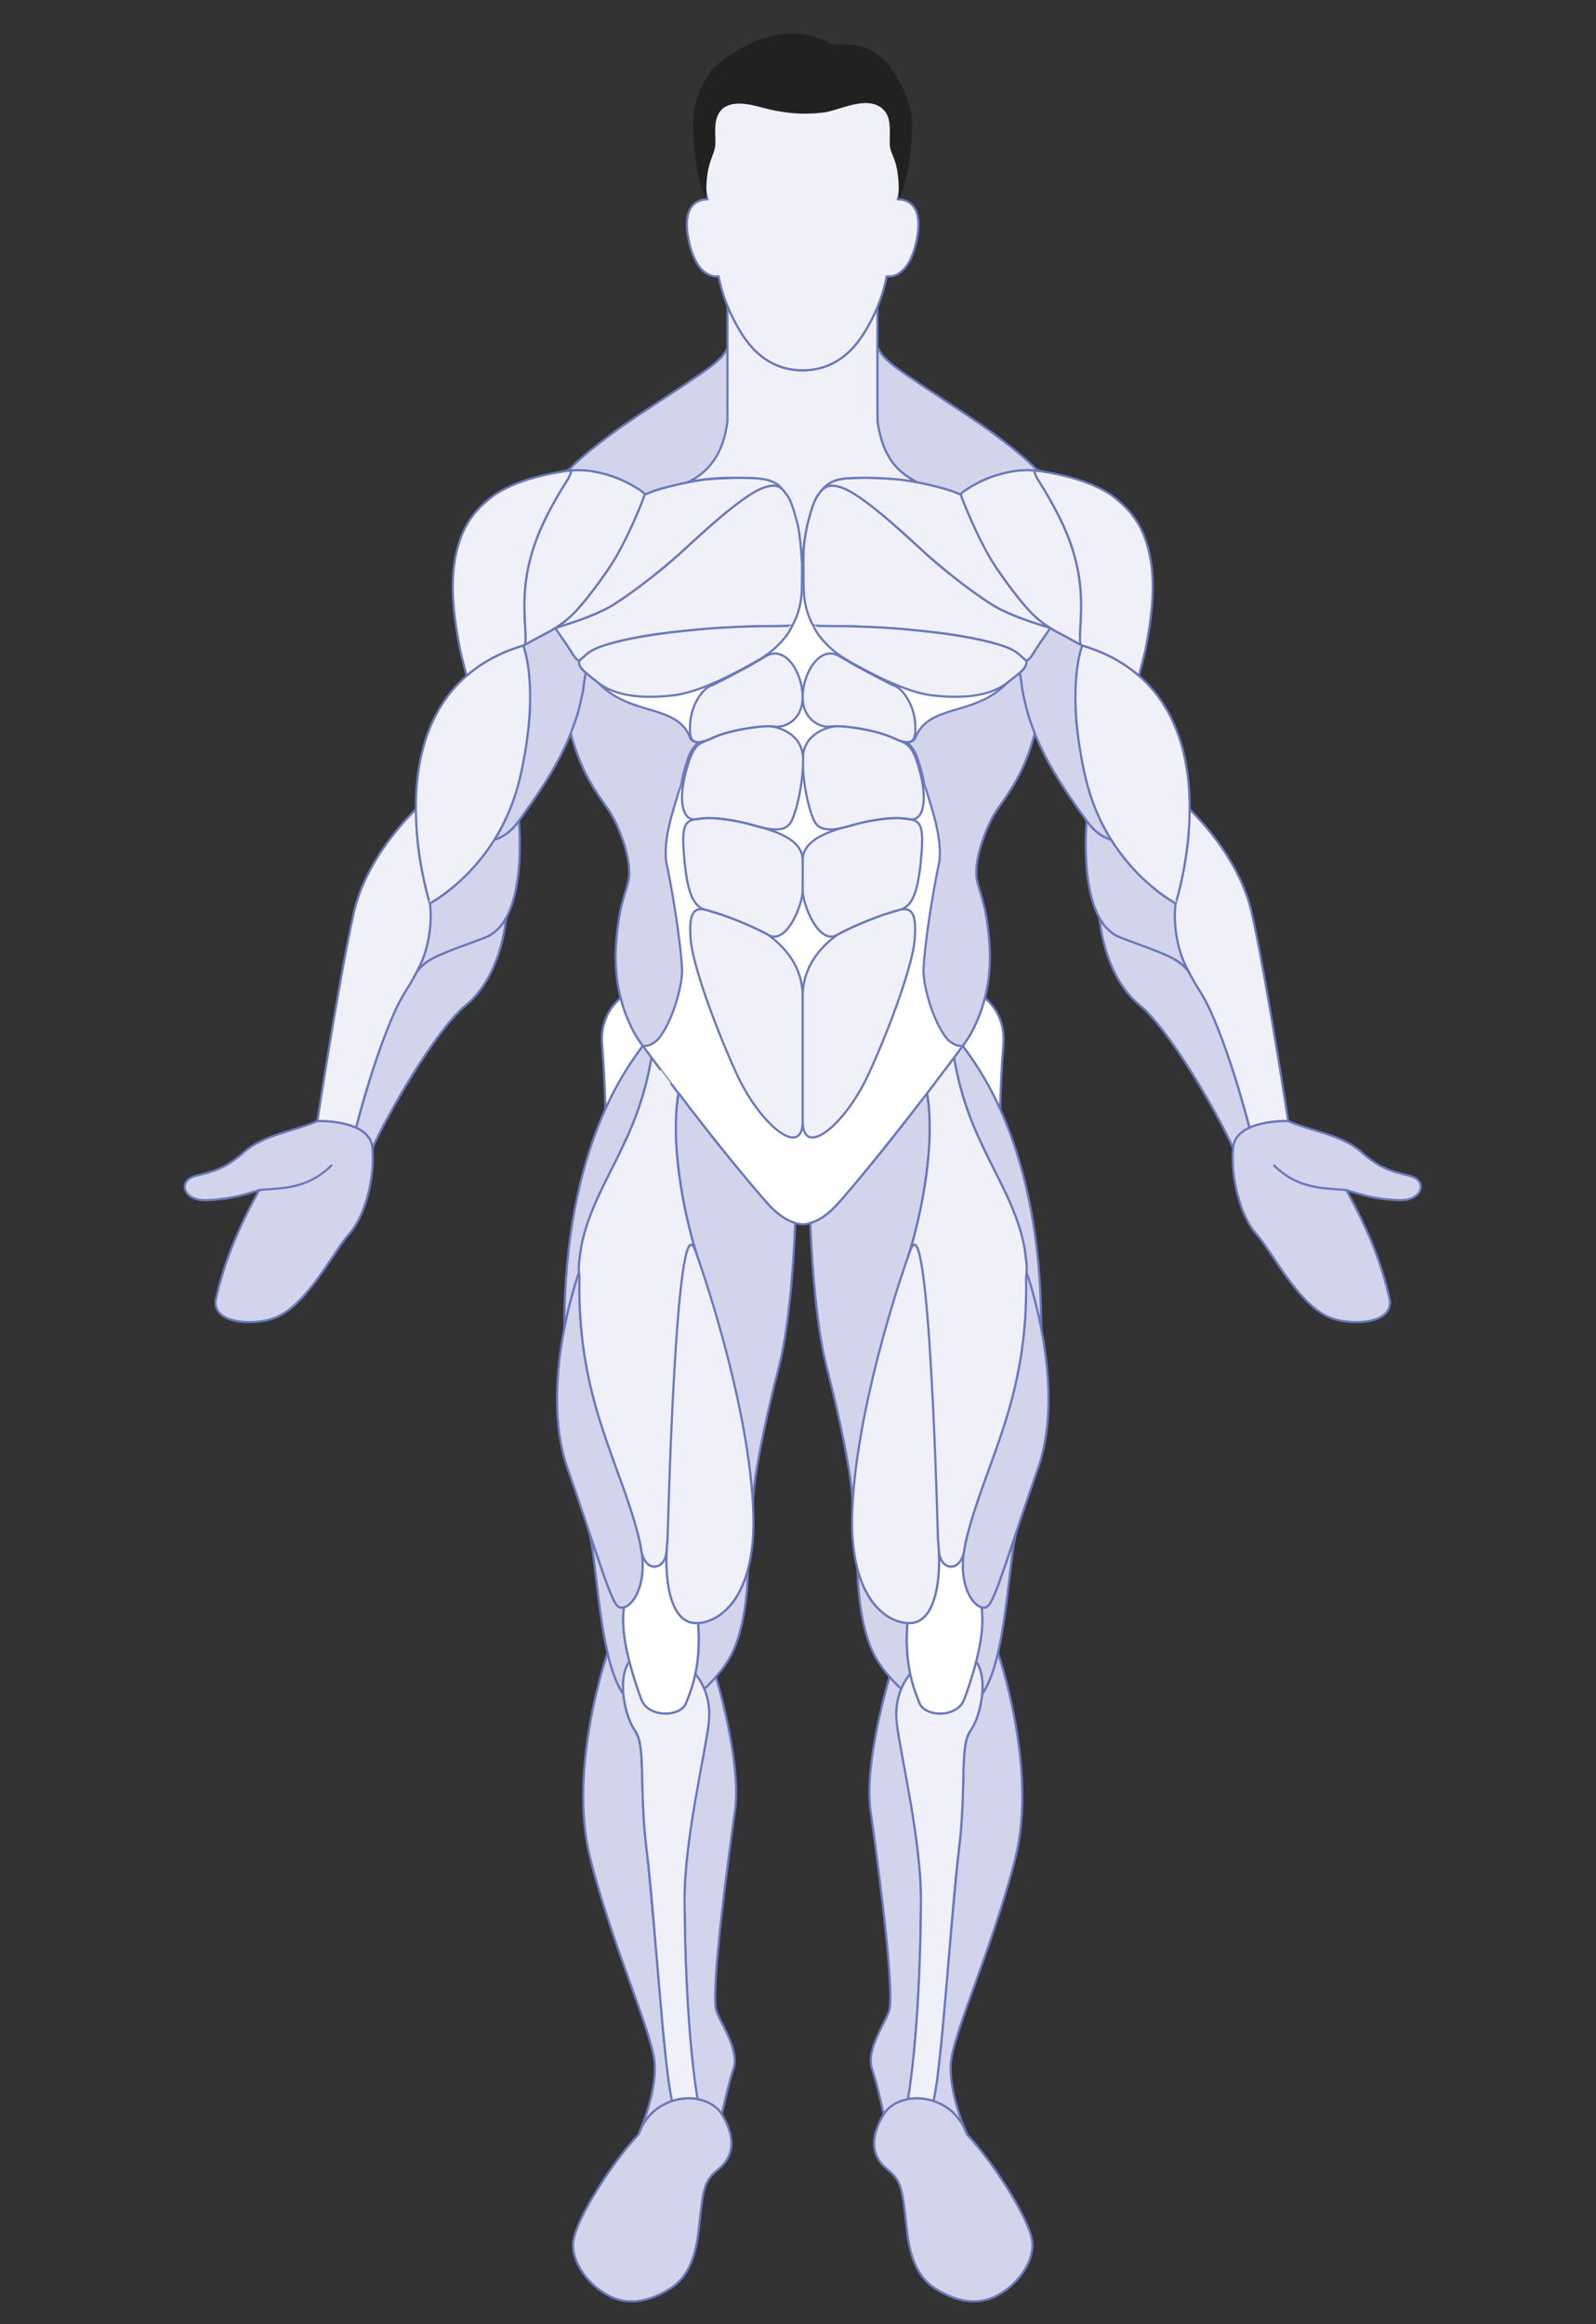 <?xml version="1.0" encoding="utf-8"?>
<!-- Generator: Adobe Illustrator 27.1.1, SVG Export Plug-In . SVG Version: 6.00 Build 0)  -->
<svg version="1.1" id="Layer_1" xmlns="http://www.w3.org/2000/svg" xmlns:xlink="http://www.w3.org/1999/xlink" x="0px" y="0px"
	 viewBox="0 0 1162.2 1692.28" style="enable-background:new 0 0 1162.2 1692.28;" xml:space="preserve">
<rect x="0" y="0" width="1162.2" height="1692.28" fill="#333333" stroke="none"/>
<style type="text/css">
	.st0{fill:#D1D4EB;stroke:#6A78BA;stroke-width:1.585;stroke-linejoin:round;stroke-miterlimit:10;}
	.st1{display:none;fill:#855FA8;stroke:#FFFFFF;stroke-width:3.713;stroke-linejoin:round;stroke-miterlimit:10;}
	.st2{fill:#EFF0F8;stroke:#6A78BA;stroke-width:1.585;stroke-linejoin:round;stroke-miterlimit:10;}
	.st3{fill:#FFFFFF;stroke:#6A78BA;stroke-width:1.585;stroke-linejoin:round;stroke-miterlimit:10;}
	.st4{display:none;fill:#855EA7;stroke:#FFFFFF;stroke-width:3.713;stroke-linejoin:round;stroke-miterlimit:10;}
	.st5{display:none;fill:#845BA6;stroke:#FFFFFF;stroke-width:3.713;stroke-linejoin:round;stroke-miterlimit:10;}
	.st6{fill:#D1D4EB;stroke:#6A79BA;stroke-width:1.585;stroke-linejoin:round;stroke-miterlimit:10;}
	.st7{display:none;fill:#855CA6;stroke:#FFFFFF;stroke-width:3.713;stroke-linejoin:round;stroke-miterlimit:10;}
	.st8{display:none;fill:#EFF0F8;stroke:#6A78BA;stroke-width:1.585;stroke-linejoin:round;stroke-miterlimit:10;}
	.st9{fill:#F0F0F8;stroke:#6A79BA;stroke-width:1.585;stroke-miterlimit:10;}
	.st10{display:none;fill:#845BA6;stroke:#FFFFFF;stroke-width:3.713;stroke-miterlimit:10;}
	.st11{display:none;fill:#855DA7;stroke:#FFFFFF;stroke-width:3.713;stroke-linejoin:round;stroke-miterlimit:10;}
	.st12{display:none;fill:#855CA6;stroke:#FFFFFF;stroke-width:3.713;stroke-miterlimit:10;}
	.st13{display:none;}
	.st14{display:inline;fill:#EFF0F8;stroke:#6A78BA;stroke-width:1.585;stroke-linejoin:round;stroke-miterlimit:10;}
	.st15{display:inline;fill:#CFCCE6;stroke:#FFFFFF;stroke-width:3.713;stroke-miterlimit:10;}
	.st16{display:none;fill:#835AA6;stroke:#FFFFFF;stroke-width:3.713;stroke-miterlimit:10;}
	.st17{display:none;fill:#845BA6;stroke:#FFFFFF;stroke-width:3.713;stroke-miterlimit:10;}
	.st18{fill:#F0F0F8;stroke:#6A79BA;stroke-width:1.585;stroke-linejoin:round;stroke-miterlimit:10;}
	.st19{fill:#F0F0F8;stroke:#6A78BA;stroke-width:1.585;stroke-linejoin:round;stroke-miterlimit:10;}
	.st20{fill:#212121;}
	.st21{fill:none;stroke:#6A78BA;stroke-width:1.585;stroke-linejoin:round;stroke-miterlimit:10;}
	.st22{fill:#F0A798;stroke:#E55752;stroke-width:3.713;stroke-miterlimit:10;}
</style>
<path class="st0" d="M704.16,1554.1c19.73,20.85,44.95,61.1,47.37,77.1s-11.67,33.94-27.41,41.22c-15.74,7.27-30.56,0.97-39.39-3.88
	c-8.83-4.85-20.94-13.09-24.34-44.61c-3.4-31.52-3.89-35.88-14.56-44.61c-10.67-8.73-13.12-21.82-2.44-39.76
	C654.06,1521.61,693.15,1522.58,704.16,1554.1z"/>
<path class="st0" d="M726.72,1203.5c0,0,29.17,83.91,12.69,149.37c-16.49,65.46-45.58,127.53-47.03,149.83
	c-1.45,22.3,11.79,51.4,11.79,51.4s-1.58-5.24-5.59-10.77c-1.96-2.7-4.31-5.24-7.69-7.82c-3.05-2.32-6.75-4.29-11.19-5.79
	c0,0,1.57-6.72,2.89-16.72l2.26-19.72l1.41-14.29l5.69-65.58l5.12-55.97l0.92-8.11l0.69-5.8l0.43-3.96l0.54-5.64l0.44-5.46
	l0.53-8.19l0.79-22.06l0.16-6.87c0.01-8,0.94-19.23,1.75-22.58l0.75-3.01c0.07-0.27,1.55-3.92,3.11-6.35
	c2.22-3.45,3.79-7.27,4.9-10.58c2.11-6.29,2.69-11.9,3.13-15.25l2.32-3.84c2.38-3.78,6.21-13.79,8.17-22.03L726.72,1203.5z"/>
<path class="st1" d="M726.56,1203.04c0,0,29.33,84.37,12.84,149.83c-16.49,65.46-45.58,127.53-47.03,149.83
	c-1.45,22.3,11.79,51.4,11.79,51.4s-13.75-38.79-60.77-14.55l-2.9-17.48l51.97-288.49L726.56,1203.04z"/>
<path class="st0" d="M647.8,1220.97c0,0-18.77,62.08-13.92,96.99c4.85,34.91,17.17,126.23,13.92,144.82
	c-1.4,7.99-18.05,29.28-12.59,44.29c2.9,7.96,8.31,32.27,8.31,32.27s4.73-8.67,17.88-10.95c0,0-0.13-0.27,1.41-10.49
	c0.94-6.24,1.72-13.43,2.66-22.76c0.76-7.53,1.44-16.16,2.12-25.18c0.67-8.91,0.97-18.03,1.62-28.04
	c0.36-5.63,0.39-11.43,0.68-17.39c0.49-10.32,0.38-20.36,0.68-31.04c0.67-23.64-1.94-45.57-5.12-66.74
	c-3.63-24.2-8.07-46.24-10.49-59.72c0,0-2.05-9.53-2.24-19.37c-0.13-6.88,1.71-13.41,3.62-17.93c0,0-1.95-1.87-3.44-3.35
	C650.38,1223.92,647.8,1220.97,647.8,1220.97z"/>
<path class="st1" d="M647.62,1220.97c0,0-18.77,62.08-13.92,96.99c4.85,34.91,17.17,126.23,13.92,144.82
	c-1.4,7.99-18.05,29.28-12.59,44.29c2.9,7.96,8.36,32.49,8.36,32.49s9.81-6.98,22.61-7.12c12.8-0.14,21.74-214.47,9.29-271.69
	C656.38,1173.83,647.62,1220.97,647.62,1220.97z"/>
<path class="st0" d="M740.77,1113.45c-6.77,20.21-7.15,93.47-25.57,120.14c0,0,0.94-7.31-0.7-15.11c-1.07-5.09-3.71-8.63-3.71-8.63
	c6.49-24.19,4.16-38.27,3.91-39.54c0,0,0.78,0.24,1.93,0.24c0.86,0,2.01-0.34,3.13-1.59c1.26-1.39,2.22-3.18,3.68-6.41
	c2.63-5.83,4.57-11.6,6.32-16.52C738.22,1122.3,740.77,1113.45,740.77,1113.45z"/>
<path class="st1" d="M741.52,1114.04c-6.77,20.21-8.42,92.88-26.85,119.55c0,0-17.94-49.94,0-86.31
	C732.62,1110.91,741.52,1114.04,741.52,1114.04z"/>
<path class="st0" d="M624.48,1142.71c0,0-0.16,34.95,10.51,58.87c4.14,9.27,10.55,17.29,16.59,23.5c1.65,1.7,3.18,3.23,4.74,4.65
	c0,0,1.48-3.55,2.96-5.91c1.36-2.19,3.56-4.97,3.56-4.97c-2.07-9.81-3.57-22.51-2-37.15c0,0-5.88,0.12-13.36-4.16
	c-2.83-1.62-5.26-3.84-8.61-6.98c-1.96-1.84-3.72-4.08-5.28-6.47C627.45,1154.63,624.48,1142.71,624.48,1142.71z"/>
<path class="st1" d="M625.43,1142.71c0,0-1.11,34.95,9.56,58.87c10.67,23.92,34.59,38.47,34.59,38.47s13.92-55.28-9.2-82.43
	C637.25,1130.47,625.43,1142.71,625.43,1142.71z"/>
<path class="st2" d="M662.83,1218.85c0,0-3.61,3.82-6.52,10.88c0,0,0,0,0,0c-2.49,6.04-4.47,14.44-3.26,24.87
	c2.62,22.63,17.81,85.92,17.58,128.33c-0.47,84.77-7.06,131.39-9.43,145.45c0,0,3.9-0.86,8.68-0.51c1.6,0.12,3,0.23,4.52,0.53
	c2.78,0.53,5.27,1.31,5.27,1.31c5.96-21.91,12.97-137.86,18.5-182.18c5.82-46.55,0.38-76.13,8.51-87.44
	c7.55-10.5,13.15-37.94,4.09-50.25c0,0-0.24,1.09-0.7,2.77c-0.83,3.05-2.31,8.19-3.99,13.24c-0.95,2.86-2.15,6.38-2.15,6.38
	c-1,2.75-2.32,6.94-4.05,8.98c-1.91,2.25-4.53,4.02-7.26,5.04c-2.83,1.06-5.77,1.32-7.54,1.4c-4.18,0.18-9.26-0.93-12.82-3.91
	c-1.78-1.49-2.29-2.8-3.36-5.34c-1-2.35-2.69-7.25-3.74-10.55C663.59,1222.85,662.83,1218.85,662.83,1218.85z"/>
<path class="st1" d="M662.83,1218.85c0,0-12.4,13.12-9.77,35.75c2.62,22.63,17.81,85.92,17.58,128.33
	c-0.57,103.44-10.26,150.07-10.26,150.07s10.26-1.4,18.42-0.71c6.14-12.61,13.58-138.2,19.4-184.75
	c5.82-46.55,0.38-76.13,8.51-87.44c8.14-11.31,14.01-42.31,1.7-52.84C696.09,1196.74,662.83,1218.85,662.83,1218.85z"/>
<path class="st3" d="M714.7,1170.31c0.33,1.97,0.58,4.96,0.6,7.16c0.04,3.94-0.04,7.11-0.51,11.42
	c-1.88,17.13-8.09,36.11-12.75,48.58c-4.99,13.36-28.3,12.92-32.46,2.59c-5.89-14.65-10.7-30.08-8.74-58.36
	c0,0,10.45,2.31,16.89-11.14c6.11-12.77,6.11-27.84,6.11-40.23c0,0,0.37,4.57,2.9,7.43c0.87,0.99,3.15,3.14,6.23,2.93
	c2.64-0.18,4.28-1.33,6.27-4.03c2.32-3.15,2.85-7.8,2.85-7.8c-0.7,3.62-0.78,7.83-0.91,12.36c-0.15,5.25,1.76,12.72,1.76,12.72
	c1.86,7.42,5.88,12.06,5.88,12.06C712.18,1169.95,714.7,1170.31,714.7,1170.31z"/>
<path class="st4" d="M443.52,1203.04c0,0-29.33,84.37-12.84,149.83c16.49,65.46,45.58,127.53,47.03,149.83
	c1.45,22.3-11.79,51.4-11.79,51.4s13.75-38.79,60.77-14.55l2.9-17.48l-51.97-288.49L443.52,1203.04z"/>
<path class="st4" d="M522.46,1220.97c0,0,18.77,62.08,13.92,96.99c-4.85,34.91-17.17,126.23-13.92,144.82
	c1.4,7.99,18.05,29.28,12.59,44.29c-2.89,7.96-8.36,32.49-8.36,32.49s-9.81-6.98-22.61-7.12c-12.8-0.14-21.74-214.47-9.29-271.69
	C513.7,1173.83,522.46,1220.97,522.46,1220.97z"/>
<path class="st4" d="M428.55,1114.04c6.77,20.21,8.42,92.88,26.85,119.55c0,0,17.94-49.94,0-86.31
	C437.46,1110.91,428.55,1114.04,428.55,1114.04z"/>
<path class="st4" d="M544.65,1142.71c0,0,1.11,34.95-9.56,58.87c-10.67,23.92-34.59,38.47-34.59,38.47s-13.92-55.28,9.2-82.43
	C532.82,1130.47,544.65,1142.71,544.65,1142.71z"/>
<path class="st4" d="M507.24,1218.85c0,0,12.4,13.12,9.78,35.75c-2.62,22.63-17.81,85.92-17.58,128.33
	c0.57,103.44,10.26,150.07,10.26,150.07s-10.26-1.4-18.42-0.71c-6.14-12.61-13.58-138.2-19.4-184.75
	c-5.82-46.55-0.38-76.13-8.51-87.44c-8.14-11.31-14.01-42.31-1.7-52.84C473.99,1196.74,507.24,1218.85,507.24,1218.85z"/>
<path class="st3" d="M713.28,738.9l0.88-2.4l1.3-3.92l0.9-3.08l0.75-2.9c4.33,3.56,15.14,14.52,13.58,33.75
	c-1.24,15.32-2.09,33.1-2.41,46.96c0,0-2.54-5.32-5.16-10.51c-5.24-10.4-14.19-24.23-14.19-24.23L701,761.32
	C706.29,754.93,709.84,747.38,713.28,738.9z"/>
<path class="st0" d="M590.91,890.23l-0.84,0.27c0.55,14.98,3.15,71.19,11.92,105.01c10.18,39.28,18.82,82.21,18.87,99.62
	c0.01,4.8-0.05-17.4,7.76-58.84c1.9-10.06,4.34-20.97,7.05-32.44c2-8.47,4.36-17.7,6.98-27.13c3.8-13.72,8.04-28.03,12.22-41.47
	c3.88-12.49,7.49-23.09,10.75-35.03c5.59-20.42,8.99-42.65,10.61-60.02c2.53-27.19-1.33-44.14-1.33-44.14
	c-7.68,10.23-22.95,30.42-43.6,55.39c-1.67,2.01-4.09,5-6.75,8.17c-3.1,3.7-6.56,7.68-10.15,11.94
	c-4.56,5.41-9.46,10.79-14.86,14.34C596.29,888.03,594.32,888.98,590.91,890.23z"/>
<path class="st1" d="M590.16,886.68c0,0,1.86,69.56,12.04,108.83c10.18,39.28,18.2,82,18.25,99.4s121.03-245.56,54.06-302.19
	S590.16,886.68,590.16,886.68z"/>
<path class="st0" d="M698.06,765.56l2.97-4.05c9.81,13.81,57.2,71.91,57.2,205.92l-2.07-9.88l-1.33-5.68l-1.64-6.48l-1.08-4
	c-1.48-5.86-4.08-13.16-4.59-14.91c0,0,0.47-4.14-0.44-10.01l-0.74-5.59c-0.53-4.13-2.51-11.97-2.87-13.28l-1.35-4.48
	c-2.01-6.25-3.75-10.51-3.81-10.65l-1.82-4.47l-2.64-6.01l-4.3-9.09l-3.26-6.58l-5.56-11.06l-5.35-11.17l-2.49-5.2l-2.98-6.81
	l-3.01-7.43c-1.15-2.42-6.34-18.1-6.76-20.6l-1.74-6.29l-1.75-7.54l-1.16-5.71l-0.79-4.4L698.06,765.56z"/>
<path class="st1" d="M699.42,759.52c0,0,64.46,75.49,55.79,195.75l-70.97-179.07L699.42,759.52z"/>
<path class="st0" d="M747.51,926.49c0,0,29.45,82.11,8.5,142.23s-29.97,92.13-35.89,99.89s-23.05-8.19-18.03-39.76
	c0.99-6.25,2.77-13.45,6.01-24.16c0.82-2.71,1.84-6.15,2.91-9.13c1.55-4.29,3.06-8.99,4.76-13.78c2.53-7.13,5.95-16,8.67-23.98
	c4.35-12.78,8.96-25.71,12.83-40.78c1.71-6.68,3.39-13.79,4.66-20.91c1.63-9.15,3.02-18.52,3.8-26.83
	c1.16-12.47,1.3-20.81,1.49-27.57c0.14-5.04-0.08-8.75-0.01-11.47C747.27,927.75,747.51,926.49,747.51,926.49z"/>
<path class="st1" d="M747.51,926.49c0,0,29.45,82.11,8.5,142.23s-29.97,92.13-35.89,99.89s-23.37-8.24-18.03-39.76
	C707.42,1097.34,747.51,926.49,747.51,926.49z"/>
<path class="st2" d="M687.95,779.15c3.92-5.13,6.78-9.03,6.78-9.03c10.22,61.78,39.81,89.08,50.38,133.86
	c0.78,3.31,1.38,7.95,1.88,11.95c0.53,4.29,0.91,7.9,0.52,10.56l-0.32,3.96c1.62,90.05-30.05,133.98-43.84,191.59
	c-0.75,3.12-0.93,5.55-1.26,7.24c-2.92,15.03-15.06,14.23-17.85,3.39c-2.08-8.07-3.76-77.83-7.47-145.1
	c-1.14-20.59-2.37-36.6-3.61-48.61c-0.56-5.44-1.03-10.15-1.66-13.93c-0.78-4.63-1.37-8.59-2.14-11.78
	c-0.63-2.62-1.41-4.74-2.2-5.99c-2.64-4.15-5.26,5.92-5.26,5.92l2.38-7.92c17.11-62.35,12.7-99.08,10.85-109.22l5.14-6.73
	C680.26,789.32,686.47,781.12,687.95,779.15z"/>
<path class="st1" d="M694.23,766.57c12.51,82.36,58.07,95.6,53.67,181.42c-4.4,85.83-42.89,165.83-45.81,180.86
	c-2.92,15.03-15.06,14.23-17.85,3.39c-3-11.64-40.34-153.22-19.97-227.41c20.37-74.19,10.24-112.11,10.24-112.11
	S681.41,763.36,694.23,766.57z"/>
<path class="st2" d="M682.98,1120.42c3.02,29.01-1.85,56.92-16.59,60.8c-14.73,3.88-48.68-11.15-45.77-81.46
	c2.91-70.31,31.48-159.62,42.25-189.31C677.02,871.42,682.98,1120.42,682.98,1120.42z"/>
<path class="st1" d="M681.52,1121.51c6.02,25.28-0.39,55.83-15.12,59.71c-14.73,3.88-48.68-11.15-45.77-81.46
	c2.91-70.31,32.13-158.49,42.25-189.31C673,879.62,681.52,1121.51,681.52,1121.51z"/>
<path class="st4" d="M578.85,886.68c0,0-1.86,69.56-12.04,108.83c-10.18,39.28-18.2,82-18.25,99.4
	c-0.05,17.4-121.03-245.56-54.06-302.19S578.85,886.68,578.85,886.68z"/>
<path class="st3" d="M408.51,466.57c0,91.49,29.5,110.91,38.82,130.05c9.33,19.14,13.82,36.81,10.1,49.09
	c-3.72,12.27-22.86,70,10.76,115.99c33.62,45.99,83.75,108.49,95.25,119.29c11.5,10.8,21.09,10.47,21.09,10.47
	s9.59,0.33,21.09-10.47c11.5-10.8,61.77-73.49,95.39-119.48c1.98-2.71,3.75-5.27,5.38-8.05c2.41-4.1,4.33-8.32,6.04-12.52
	c16.79-41.17,2.38-84.76-0.8-95.24c-3.72-12.27,0.78-29.94,10.1-49.09c9.33-19.14,38.82-38.56,38.82-130.05
	C760.59,375.08,408.51,375.08,408.51,466.57z"/>
<path class="st4" d="M469.59,759.52c0,0-64.46,75.49-55.79,195.75l70.97-179.07L469.59,759.52z"/>
<path class="st4" d="M421.5,926.49c0,0-29.45,82.11-8.5,142.23c20.95,60.13,29.97,92.13,35.89,99.89
	c5.91,7.76,23.37-8.24,18.03-39.76C461.59,1097.34,421.5,926.49,421.5,926.49z"/>
<path class="st4" d="M474.78,766.57c-12.51,82.36-58.07,95.6-53.67,181.42c4.4,85.83,42.89,165.83,45.81,180.86
	c2.92,15.03,15.06,14.23,17.85,3.39c3-11.64,40.34-153.22,19.97-227.41S494.5,792.72,494.5,792.72S487.6,763.36,474.78,766.57z"/>
<path class="st4" d="M487.49,1121.51c-6.02,25.28,0.39,55.83,15.12,59.71c14.74,3.88,48.68-11.15,45.77-81.46
	c-2.91-70.31-32.13-158.49-42.25-189.31C496.01,879.62,487.49,1121.51,487.49,1121.51z"/>
<path class="st0" d="M856.11,657.7c-7.82-4.37-12.38-7.62-22.13-16.41c-2.94-2.65-7.85-7.68-11.86-12.28
	c-6.11-7-10.01-13.23-12.91-17.58c0,0-9.99-2.22-17.91-13.68h-0.01c0,0-7.14,72.65,24.27,84.8c31.41,12.15,43.48,14.65,50.72,26.2
	c0.01,0.02-0.01-0.02,0,0C852.18,684.52,856.11,657.7,856.11,657.7z"/>
<path class="st5" d="M856.11,657.7c4.45-40.61-17.57-48.12-64.81-59.95h-0.01c0,0-7.14,72.65,24.27,84.8
	c31.41,12.15,42.98,14.78,50.21,26.33c0.01,0.02,0.02,0.03,0.04,0.05C851.71,684.69,856.11,657.7,856.11,657.7z"/>
<path class="st0" d="M873,720.43c-2.7-4.02-4.61-8.03-6.73-11.68c0,0,0.01,0.02,0,0c-1.93-3.09-4.05-5.27-6.63-7.27
	c-2.74-2.12-5.99-4-10.31-5.9c-5.22-2.29-11.61-4.93-21.16-8.27c-2.9-1.01-9.3-3.61-12.62-4.77c-6.38-2.23-13.05-9.58-15.06-14.34
	l0.71,4.82c0,0,3.8,38.59,28.73,58.91c21.78,17.75,56.94,79.21,68.01,103.92c0,0,0.09-1.89,0.95-4.19c0.54-1.45,1.47-3.06,2.64-4.49
	c3.03-3.7,8.35-6.06,8.35-6.06C902.28,792.6,887.44,741.94,873,720.43z"/>
<path class="st5" d="M873,720.43c-2.7-4.02-5.08-7.86-7.2-11.5c-0.01-0.02-0.02-0.03-0.04-0.05c-7.23-11.55-18.8-14.18-50.21-26.33
	c-5.74-2.22-10.55-6.29-14.59-11.43l0,0c0,0,4.04,40.5,28.97,60.81c24.93,20.31,67.37,97.87,71.18,112.07c0,0,4.89-2.98,13.98-2.48
	C915.1,841.53,893.65,751.19,873,720.43z"/>
<path class="st0" d="M791.31,597.71c-12.21-17.05-27.71-38.49-37.88-63.92c-4.69-11.72-8.36-24.46-10.11-39.91
	c-0.14-1.27-0.48-2.61-0.88-3.88c0,0,4.66-3.7,4.96-7.27c0.12-1.44-1.01-2.39-1.01-2.39s0.8,0.73,1.77,0.28
	c0.37-0.17,0.86-0.4,1.54-1.14c2.2-2.4,3.92-6.03,5.73-8.56c2.4-3.36,4.26-6.27,5.17-7.58l-0.8-4.09l-0.62-2.57l-0.7-2.17
	l-1.05-2.53c1.14,0.88,2.72,2.15,4.45,3.36c1.32,0.92,3,1.94,3,1.94c0.79,0.49,2.16,1.43,4.82,2.88c1.78,0.97,4.22,2.12,7.13,3.72
	c4.2,2.31,5.89,3.36,11.34,6.12c0,0-0.22,0.25-1.62,5.24c-1.28,4.57-2.56,13.29-2.89,19.17c-0.69,12.01-0.89,24.88,1.14,39.46
	c1.46,10.49,3.28,23.44,5.98,33.43c4.1,15.17,6.03,19.86,9.29,27.14c5.58,12.48,9.14,17,9.14,17
	C803.08,609.7,796.86,605.45,791.31,597.71z"/>
<path class="st5" d="M791.3,597.75c-20.01-27.94-49.24-63.15-49.84-118.12c-0.67-60.94,46.61-64.99,52.39-2.84
	c3.32,35.66,49.31,91.28,47.57,114.27C840.13,608.13,811.31,625.68,791.3,597.75z"/>
<path class="st2" d="M866.3,589.25c13.99,13.89,37.85,41.75,45.48,76.45c11.03,50.19,26.26,150.61,26.26,150.61s-1.35-0.02-3.58,0
	c-2.86,0.02-7.15,0.37-11.78,1.1c-3.35,0.52-6.54,1.37-8.92,2.18c-2.35,0.8-3.87,1.53-3.87,1.53c-1.3-4.83-2.15-8.51-4.39-16.29
	c-3.22-11.2-7.55-25.61-12.41-39.33c-3.8-10.74-7.35-19.84-11.41-29.01c-2.36-5.34-6.05-12.14-8.68-16.06
	c-2.58-3.84-4.76-7.94-6.73-11.68c-2.36-4.48-4.38-8.57-5.88-12.84c-1.7-4.85-2.77-9.66-3.53-13.96
	c-2.5-14.04-0.75-24.24-0.75-24.24s7.6-24.09,9.47-51.63L866.3,589.25z"/>
<path class="st5" d="M855.77,579.63c0,0,44.97,35.88,56,86.06s26.26,150.61,26.26,150.61s-11.83,21.2-31.63,18.07
	c0,0-12.76-83.18-33.41-113.95c-20.66-30.76-16.89-62.73-16.89-62.73s-28.86-51.21-9.26-76.91L855.77,579.63z"/>
<path class="st0" d="M897.94,835.85c1.96-21.05,40.09-19.54,40.09-19.54c17.68,7.6,39.11,9.96,52.92,22.19
	c13.81,12.23,21.76,14.26,35.45,17.6c13.69,3.33,9.67,18.54-7.85,17.78c-17.54-0.75-26.74-3.82-38.11-7.32l0,0c0,0,0,0,0,0
	c16.4,30,25.56,52.83,31.73,80.41c1.56,17.98-29.7,17.71-42.34,12.87c-24.04-8.23-44.12-49.82-55.47-61.91
	C903.04,884.82,895.98,856.9,897.94,835.85z"/>
<path class="st0" d="M980.44,866.56c-14.3-1.76-34.43,0.45-53.07-18.39"/>
<path class="st6" d="M639.02,252.89c-0.08,3.52,0.04,10.49,0,13.06v40.97c3.76,27.39,15.8,37.61,28.99,44.29
	c0,0,3.95,0.81,15.78,3.62c6.81,1.62,12.43,3.79,16.03,5.5c0,0-0.1-0.93,1.18-1.89c3.97-2.98,11.96-7.61,18.78-10.33
	c12.03-4.49,20.55-5.54,28.61-5.74c2.77-0.07,8.26,0.55,10.47,0.88c-1.18,0.03-3.88-1.28-4.64-1.96l-4.72-4.54
	c-2.91-2.7-7.46-6.53-7.46-6.53c-6.68-5.75-19.62-15.27-19.62-15.27c-16.02-12.28-68.74-44.64-75.48-51.96c0,0-2.6-2.28-3.86-3.78
	C642,257.95,639.53,254.17,639.02,252.89z"/>
<path class="st7" d="M638.59,253.32c-0.08,3.52,0.04,10.49,0,13.06v40.97c3.76,27.39,15.8,37.61,28.99,44.29
	c0,0,3.95,0.81,15.78,3.62c6.81,1.62,12.43,3.79,16.03,5.5c0,0-0.1-0.93,1.18-1.89c3.97-2.98,11.96-7.61,18.78-10.33
	c12.03-4.49,20.55-5.54,28.61-5.74c2.77-0.07,8.26,0.55,10.47,0.88c-1.18,0.03-3.88-1.28-4.64-1.96l-4.72-4.54
	c-2.91-2.7-7.46-6.53-7.46-6.53c-6.68-5.75-19.62-15.27-19.62-15.27c-16.02-12.28-68.74-44.64-75.48-51.96c0,0-2.6-2.28-3.86-3.78
	C641.57,258.38,639.1,254.6,638.59,253.32z"/>
<path class="st2" d="M649.97,498.83c0,0-22.25-11.3-29.81-15.85c-2.43-1.47-5.56-3.13-8.94-5.2c-0.05-0.03-0.12-0.07-0.17-0.1
	c-13.73-8.13-26.54,12.08-26.54,29.86c0,17.78,14.63,22.63,20.12,21.49c5.5-1.14,30.71,1.46,45.58,8.25
	c14.87,6.79,17.18,2.35,16.19-11.15C665.4,512.63,656.76,500.17,649.97,498.83z"/>
<path class="st5" d="M649.97,498.83c0,0,20.53,6.58,20.5,6.57c-24.29-5.55-42.75-17.87-50.31-22.43c-2.43-1.47-5.56-3.13-8.94-5.2
	c-0.05-0.03-0.12-0.07-0.17-0.1c-13.73-8.13-26.54,12.08-26.54,29.86c0,17.78,14.63,22.63,20.12,21.49
	c5.5-1.14,30.71,1.46,45.58,8.25c14.87,6.79,17.18,2.35,16.19-11.15C665.4,512.63,656.76,500.17,649.97,498.83z"/>
<path class="st2" d="M656.07,539.74c-0.03-0.01-0.06-0.03-0.09-0.05c-1.66-0.61-3.55-1.39-5.78-2.41
	c-12.01-5.48-30.75-8.23-40.42-8.48c-8.4,0.28-25.28,6.23-25.28,24.32c0,18.1,5.25,39.76,9.13,45.9c3.88,6.14,12.61,6.14,25.54,2.26
	c12.93-3.88,32-7.11,42.35-4.85c10.34,2.26,13.9-11.64,9.05-31.68C665.72,544.72,661.94,542.2,656.07,539.74z"/>
<path class="st5" d="M656.07,539.74c-0.03-0.01-0.06-0.03-0.09-0.05c-1.66-0.61-3.55-1.39-5.78-2.41
	c-12.01-5.48-30.75-8.23-40.42-8.48c-8.4,0.28-25.28,6.23-25.28,24.32c0,18.1,5.25,39.76,9.13,45.9c3.88,6.14,12.61,6.14,25.54,2.26
	c12.93-3.88,32-7.11,42.35-4.85c10.34,2.26,13.9-11.64,9.05-31.68C665.72,544.72,661.94,542.2,656.07,539.74z"/>
<path class="st2" d="M663.27,596.67c-0.56-0.02-1.14-0.09-1.75-0.22c-1.74-0.15-4.13-0.44-6.95-0.73
	c-10.61-0.24-24.99,2.45-35.4,5.58c-2.41,0.72-4.62,1.26-6.74,1.7c-0.03,0.02-0.06,0.04-0.09,0.06
	c-10.96,3.41-27.87,9.23-27.87,23.46c0,14.22,0.02,11.41,0.02,21.75s11.72,39.99,24.97,32.56c13.25-7.43,36.21-16.16,44.93-18.1
	c8.73-1.94,13.65-10.04,16.16-35.56C672.91,603.38,671.07,597.98,663.27,596.67z"/>
<path class="st5" d="M663.27,596.67c-0.56-0.02-1.14-0.09-1.75-0.22c-1.74-0.15-4.13-0.44-6.95-0.73
	c-10.61-0.24-24.99,2.45-35.4,5.58c-2.41,0.72-4.62,1.26-6.74,1.7c-0.03,0.02-0.06,0.04-0.09,0.06
	c-10.96,3.41-27.87,9.23-27.87,23.46c0,14.22,0.02,11.41,0.02,21.75s11.72,39.99,24.97,32.56c13.25-7.43,36.21-16.16,44.93-18.1
	c8.73-1.94,13.65-10.04,16.16-35.56C672.91,603.38,671.07,597.98,663.27,596.67z"/>
<path class="st2" d="M654.41,662.71c-3,0.91-6.85,2.04-11.08,3.37c-10.57,3.7-24.58,9.53-33.85,14.73
	c-10.54,7.66-24.97,21.98-24.97,44.61c0,22.63,0,63.29,0,90.93c0,27.64,30.89,3.26,48.28-34.88c17.4-38.14,31.96-80.55,33.26-97.07
	C667.34,667.88,665.39,659.37,654.41,662.71z"/>
<path class="st5" d="M654.41,662.71c-3,0.91-6.85,2.04-11.08,3.37c-10.57,3.7-24.58,9.53-33.85,14.73
	c-10.54,7.66-24.97,21.98-24.97,44.61c0,22.63,0,63.29,0,90.93c0,27.64,30.89,3.26,48.28-34.88c17.4-38.14,31.96-80.55,33.26-97.07
	C667.34,667.88,665.39,659.37,654.41,662.71z"/>
<path class="st2" d="M519.04,498.83c0,0,22.25-11.3,29.81-15.85c2.43-1.47,5.56-3.13,8.94-5.2c0.05-0.03,0.12-0.07,0.17-0.1
	c13.73-8.13,26.54,12.08,26.54,29.86c0,17.78-14.63,22.63-20.12,21.49c-5.5-1.14-30.71,1.46-45.58,8.25
	c-14.87,6.79-17.18,2.35-16.19-11.15C503.6,512.63,512.25,500.17,519.04,498.83z"/>
<path class="st5" d="M519.04,498.83c0,0-20.53,6.58-20.5,6.57c24.29-5.55,42.75-17.87,50.31-22.43c2.43-1.47,5.56-3.13,8.94-5.2
	c0.05-0.03,0.12-0.07,0.17-0.1c13.73-8.13,26.54,12.08,26.54,29.86c0,17.78-14.63,22.63-20.12,21.49
	c-5.5-1.14-30.71,1.46-45.58,8.25c-14.87,6.79-17.18,2.35-16.19-11.15C503.6,512.63,512.25,500.17,519.04,498.83z"/>
<path class="st2" d="M513.26,539.74c0.03-0.01,0.06-0.03,0.09-0.05c1.66-0.61,3.55-1.39,5.78-2.41c12.01-5.48,30.75-8.23,40.42-8.48
	c8.4,0.28,25.28,6.23,25.28,24.32c0,18.1-5.25,39.76-9.13,45.9c-3.88,6.14-12.61,6.14-25.54,2.26c-12.93-3.88-32-7.11-42.35-4.85
	c-10.34,2.26-13.9-11.64-9.05-31.68C503.61,544.72,507.4,542.2,513.26,539.74z"/>
<path class="st5" d="M512.94,539.74c0.03-0.01,0.06-0.03,0.09-0.05c1.66-0.61,3.55-1.39,5.78-2.41c12.01-5.48,30.75-8.23,40.42-8.48
	c8.4,0.28,25.28,6.23,25.28,24.32c0,18.1-5.25,39.76-9.13,45.9c-3.88,6.14-12.61,6.14-25.54,2.26c-12.93-3.88-32-7.11-42.35-4.85
	c-10.34,2.26-13.9-11.64-9.05-31.68C503.29,544.72,507.07,542.2,512.94,539.74z"/>
<path class="st2" d="M505.74,596.67c0.56-0.02,1.14-0.09,1.75-0.22c1.74-0.15,4.13-0.44,6.95-0.73c10.61-0.24,24.99,2.45,35.4,5.58
	c2.41,0.72,4.62,1.26,6.74,1.7c0.03,0.02,0.06,0.04,0.09,0.06c10.96,3.41,27.87,9.23,27.87,23.46c0,14.22-0.02,11.41-0.02,21.75
	s-11.72,39.99-24.97,32.56c-13.25-7.43-36.21-16.16-44.93-18.1c-8.73-1.94-13.65-10.04-16.16-35.56
	C496.1,603.38,497.94,597.98,505.74,596.67z"/>
<path class="st5" d="M505.74,596.67c0.56-0.02,1.14-0.09,1.75-0.22c1.74-0.15,4.13-0.44,6.95-0.73c10.61-0.24,24.99,2.45,35.4,5.58
	c2.41,0.72,4.62,1.26,6.74,1.7c0.03,0.02,0.06,0.04,0.09,0.06c10.96,3.41,27.87,9.23,27.87,23.46c0,14.22-0.02,11.41-0.02,21.75
	s-11.72,39.99-24.97,32.56c-13.25-7.43-36.21-16.16-44.93-18.1c-8.73-1.94-13.65-10.04-16.16-35.56
	C496.1,603.38,497.94,597.98,505.74,596.67z"/>
<path class="st2" d="M514.6,662.71c3,0.91,6.85,2.04,11.08,3.37c10.57,3.7,24.58,9.53,33.85,14.73
	c10.54,7.66,24.97,21.98,24.97,44.61c0,22.63,0,63.29,0,90.93c0,27.64-30.89,3.26-48.28-34.88c-17.4-38.14-31.96-80.55-33.26-97.07
	C501.67,667.88,503.62,659.37,514.6,662.71z"/>
<path class="st5" d="M514.6,662.71c3,0.91,6.85,2.04,11.08,3.37c10.57,3.7,24.58,9.53,33.85,14.73
	c10.54,7.66,24.97,21.98,24.97,44.61c0,22.63,0,63.29,0,90.93c0,27.64-30.89,3.26-48.28-34.88c-17.4-38.14-31.96-80.55-33.26-97.07
	C501.67,667.88,503.62,659.37,514.6,662.71z"/>
<path class="st8" d="M828.19,491.27c-35.02-11-41.54-20.66-53.04-26.72c-50.92-26.82-75.74-103.9-75.74-103.9
	s26.97-23.07,63.07-15.85C798.58,352.02,863.03,365.19,828.19,491.27z"/>
<path class="st9" d="M788.16,470.02c0,0-12.73,30.46,2.28,95.94s65.67,91.74,65.67,91.74S905.14,505.24,788.16,470.02z"/>
<path class="st10" d="M788.25,470.35c0,0-12.82,30.14,2.19,95.62s65.67,91.74,65.67,91.74S905.23,505.57,788.25,470.35z"/>
<path class="st4" d="M312.82,657.7c-4.45-40.61,17.57-48.12,64.81-59.95h0.01c0,0,7.14,72.65-24.27,84.8
	c-31.41,12.15-42.98,14.78-50.21,26.33c-0.01,0.02-0.02,0.03-0.04,0.05C317.22,684.69,312.82,657.7,312.82,657.7z"/>
<path class="st4" d="M295.93,720.43c2.7-4.02,5.08-7.86,7.2-11.5c0.01-0.02,0.02-0.03,0.04-0.05c7.23-11.55,18.8-14.18,50.21-26.33
	c5.74-2.22,10.55-6.29,14.59-11.43l0,0c0,0-4.04,40.5-28.97,60.81c-24.93,20.31-67.37,97.87-71.18,112.07c0,0-4.89-2.98-13.98-2.48
	C253.83,841.53,275.28,751.19,295.93,720.43z"/>
<path class="st11" d="M377.63,597.75c20.01-27.94,49.24-63.15,49.84-118.12c0.67-60.94-46.61-64.99-52.39-2.84
	c-3.32,35.66-49.31,91.28-47.57,114.27C328.8,608.13,357.62,625.68,377.63,597.75z"/>
<path class="st11" d="M313.16,579.63c0,0-44.97,35.88-56,86.06c-11.03,50.19-26.26,150.61-26.26,150.61s11.83,21.2,31.63,18.07
	c0,0,12.76-83.18,33.41-113.95c20.66-30.76,16.89-62.73,16.89-62.73s28.86-51.21,9.26-76.91L313.16,579.63z"/>
<path class="st8" d="M340.74,491.27c35.02-11,41.54-20.66,53.04-26.72c50.92-26.82,75.74-103.9,75.74-103.9
	s-26.97-23.07-63.07-15.85C370.35,352.02,305.9,365.19,340.74,491.27z"/>
<path class="st12" d="M380.68,470.35c0,0,12.83,30.14-2.19,95.62s-65.67,91.74-65.67,91.74S263.7,505.57,380.68,470.35z"/>
<g class="st13">
	<g>
		<path class="st14" d="M700.72,364.39c-7.36-4.61-15.3-7.97-23.84-9.42c-57.11-9.7-71.55-2.95-81.61,9.05
			c-10.06,12-10.76,28.22-10.76,65.28s24.73,47.1,35.65,53.68c10.9,6.57,44.43,29.31,85.49,24.57
			c41.06-4.74,48.36-37.02,59.38-49.22c0,0,0-0.01,0-0.01C727.17,431.81,705.95,378.83,700.72,364.39z"/>
	</g>
	<g>
		<path class="st2" d="M469.51,360.65c0,0,13.96-4.5,22.54-5.68c57.38-7.94,71.55-2.95,81.61,9.05c10.06,12,10.76,28.22,10.76,65.28
			s-24.73,47.1-35.65,53.68c-10.9,6.57-44.43,29.31-85.49,24.57c-41.06-4.74-48.36-37.02-59.38-49.22c0,0,0,0,0,0
			C441.76,431.82,464.28,375.1,469.51,360.65z"/>
	</g>
</g>
<g class="st13">
	<path class="st15" d="M700.71,363.66c-7.36-4.61-15.3-7.97-23.85-9.42c-57.13-9.7-71.57-2.95-81.63,9.05
		c-10.06,12-10.76,28.22-10.76,65.29c0,37.07,24.74,47.11,35.66,53.69c10.91,6.57,44.44,29.32,85.51,24.57
		c41.07-4.74,48.37-37.03,59.39-49.23c0,0,0-0.01,0-0.01C727.16,431.1,705.94,378.1,700.71,363.66z"/>
	<path class="st15" d="M468.22,363.66c7.36-4.61,15.3-7.97,23.85-9.42c57.13-9.7,71.57-2.95,81.63,9.05
		c10.06,12,10.76,28.22,10.76,65.29c0,37.07-24.74,47.11-35.66,53.69c-10.91,6.57-44.44,29.32-85.51,24.57
		c-41.07-4.74-48.37-37.03-59.39-49.23c0,0,0-0.01,0-0.01C441.77,431.1,462.99,378.1,468.22,363.66z"/>
</g>
<path class="st9" d="M602.59,354.1c4.05-1.46,10.84,0.11,19.3,5.32c7.46,4.6,15.12,10.77,23.93,18.26
	c12.44,10.56,25,22.79,37.47,33.44c3.61,3.09,7.75,6.36,11.89,9.58c4.14,3.23,8.28,6.41,12.02,9.14c2.96,2.16,5.75,4.07,7.89,5.58
	c3.46,2.43,7.06,4.83,10.57,6.75c6.89,3.78,13.24,6.27,16.04,7.33c10.41,3.93,23.2,7.76,23.2,7.76s-8.12,11.39-11.4,16.69
	c-2.1,3.4-4.78,8.27-7.09,6.38c-4.84-3.96-6.14-6.53-15.79-9.88c-10.51-3.65-21.32-5.61-30.17-7.25
	c-13.28-2.46-36.31-4.5-44.36-5.25c-10.77-1-32.29-1.81-39.15-1.98c-7.84-0.2-17.56,0.02-24.71-0.39c0,0-6.42-10.05-6.92-25.44
	c-0.2-6.17-0.17-13.49-0.22-22.83c-0.08-13.98,2.21-24.7,6.1-37.23C595.44,356.34,602.59,354.1,602.59,354.1z"/>
<path class="st12" d="M602.16,354.53c4.05-1.46,10.84,0.11,19.3,5.32c7.46,4.6,15.12,10.77,23.93,18.26
	c12.44,10.56,25,22.79,37.47,33.44c10.09,8.62,24.22,19.18,31.77,24.49c10.23,7.19,22.4,12.3,26.63,13.9
	c10.41,3.93,22.73,8.42,22.73,8.42s-7.65,10.73-10.93,16.03c-2.1,3.4-4.46,8.22-6.77,6.33c-4.84-3.96-6.47-6.48-16.12-9.83
	c-10.51-3.65-21.32-5.61-30.17-7.25c-13.28-2.46-36.31-4.5-44.36-5.25c-10.77-1-32.29-1.81-39.15-1.98
	c-7.84-0.2-17.56,0.02-24.71-0.39c0,0-6.42-10.05-6.92-25.44c-0.2-6.17-0.17-13.49-0.22-22.83c-0.08-13.98,2.21-24.7,6.1-37.23
	C595.01,356.77,602.16,354.53,602.16,354.53z"/>
<path class="st9" d="M699.82,360.25c-5.35-2.34-8.6-3.35-13.74-4.79c-12.96-3.64-26.67-5.87-29.31-6.18
	c-5.03-0.59-17.94-1.36-25.72-1.36c-15.93,0-26.07,0.21-32.5,8.79c0,0,2.96-3.13,6.86-3.13c3,0,6.32,0.93,8.42,1.75
	c17.51,6.8,53.47,41.72,60.93,48.29c17.61,15.52,34.85,28.64,48.56,37.18c5.12,3.19,15.16,7.7,25.6,11.29
	c5.35,1.84,8.78,2.95,11.15,3.67c0.87,0.26,1.62,0.51,2.21,0.69c2.62,0.8,2.62,0.8,2.62,0.8s-10.25-4.41-26.43-25.93
	c-4.52-6.02-10.06-13.01-15.43-21.81c-6.5-10.64-12.96-24.11-17.33-34.3C701.97,366.57,699.82,360.25,699.82,360.25z"/>
<path class="st12" d="M699.39,360.68c-5.35-2.34-8.6-3.35-13.74-4.79c-12.96-3.64-26.67-5.87-29.31-6.18
	c-5.03-0.59-17.94-1.36-25.72-1.36c-15.93,0-26.07,0.21-32.5,8.79c0,0,2.96-3.13,6.86-3.13c3,0,6.32,0.93,8.42,1.75
	c17.51,6.8,53.47,41.72,60.93,48.29c17.61,15.52,34.85,28.64,48.56,37.18c5.12,3.19,15.16,7.77,25.61,11.36
	c15.27,5.25,15.57,5.82,15.96,5.15c0,0-10.23-4.45-26.42-25.97c-4.52-6.02-10.06-13.01-15.43-21.81
	C710.56,390.28,699.39,360.68,699.39,360.68z"/>
<path class="st9" d="M594.52,455.7c2.36,0.08,6.16,0.17,11.21,0.21c3.35,0.03,7.27-0.03,11.61,0.08c9.65,0.24,21.57,0.65,34.95,1.65
	c5.54,0.42,11.33,1.02,17.31,1.62c22.93,2.29,43.18,5.76,57.29,9.97c6.33,1.89,11.62,4.13,15.4,7.42c0,0,1.55,1.46,2.33,2.14
	c0.58,0.51,1.13,1,1.74,1.49c0.7,0.57,1.07,1.36,1.07,2.22c0,4.61-8.1,9.99-13.54,14.35c-16.49,13.2-43.64,10.74-54.95,9.47
	c-19.45-2.19-46.56-16.73-62.52-25.96c-11.69-6.76-21.05-17.19-24.19-24.77C592.22,455.59,593.36,455.66,594.52,455.7z"/>
<path class="st12" d="M594.52,455.7c8.87-0.16,38.34-0.11,75.07,3.56c43.95,4.39,77.82,14.31,77.82,23.25
	c0,4.61-8.1,9.99-13.54,14.35c-16.49,13.2-43.64,10.74-54.95,9.47c-19.45-2.19-46.98-16.03-62.52-25.96
	c-8.27-5.29-25.59-20.58-24.19-24.77C592.22,455.59,593.45,455.72,594.52,455.7z"/>
<path class="st16" d="M468.61,363.03c5.35-2.34,9.71-5.43,14.91-6.66c49.97-11.84,81.64-4.94,71.59-1.03
	c-17.51,6.8-53.37,41.84-60.93,48.29c-15.84,13.53-34.42,28.93-48.21,37.33c-2,1.22-26.63,14.62-29.27,7.16
	c0,0,16.59-17.92,29.44-38.39C458.42,390.19,468.61,363.03,468.61,363.03z"/>
<path class="st16" d="M574.51,456.34c-14.12-2.28-44.15,0.52-75.17,2.92c-44.04,3.41-77.82,14.31-77.82,23.25
	c0,4.61,8.1,9.99,13.54,14.35c16.49,13.2,43.64,10.74,54.95,9.47c19.45-2.19,46.98-16.03,62.52-25.96
	C562,474.31,582.86,457.69,574.51,456.34z"/>
<path class="st16" d="M382.14,469.82c3.01-0.98-4.04-30.71,3.65-60.86c10.91-42.8,37.13-67.21,28.25-66.19
	c-6.77,0.78-37.98,5.47-55.64,18.96c-16.62,12.69-23.3,26.55-26.74,44.77c-4.18,22.19-0.09,47.86,3.67,67.1
	c0.6,3.05,4.67,18.3,4.67,18.3C357.37,477.03,374.32,472.37,382.14,469.82z"/>
<path class="st17" d="M383.45,469.98c0,0,6.33-4.72,13.73-8.59c0.15-0.08,12.83-5.96,22.59-16.7c8.68-9.55,17.16-21.18,24.02-31.28
	c13.1-19.29,24.94-50.54,25.58-52.26c0.71-1.89-1.28-2.97-3.31-4.35c-3.21-2.18-7.53-4.53-9.78-5.67
	c-9.86-5.04-23.88-8.91-35.18-8.75c-2.05,0.03-4.35-0.38-4.98,0.83c-0.32,0.61-0.56,2.77-3.04,6.66
	c-5.81,9.1-11.41,19.06-14.47,25.29c-8.61,17.49-17.17,38.37-16.54,69.17c0.15,7.5,0.67,15.12,0.82,19.32
	C383.01,467.43,382.36,470.71,383.45,469.98z"/>
<path class="st9" d="M787.23,469.71c0,0-7.68-4.45-15.08-8.31c-0.15-0.08-12.83-5.96-22.59-16.7c-8.68-9.55-17.16-21.18-24.02-31.28
	c-13.1-19.29-24.94-50.54-25.58-52.26c-0.71-1.89,1.28-2.97,3.31-4.35c3.21-2.18,7.53-4.53,9.78-5.67
	c9.86-5.04,23.88-8.91,35.18-8.75c2.05,0.03,5.02,0.24,5.02,0.24c0.08,0.8,0.52,3.36,3,7.26c5.81,9.1,11.41,19.06,14.47,25.29
	c8.61,17.49,17.17,38.37,16.54,69.17c-0.15,7.5-0.78,15.12-0.82,19.32C786.38,469.93,787.49,469.79,787.23,469.71z"/>
<path class="st12" d="M787.19,469.82c0,0-7.64-4.56-15.04-8.43c-0.15-0.08-12.83-5.96-22.59-16.7
	c-8.68-9.55-17.16-21.18-24.02-31.28c-13.1-19.29-24.94-50.54-25.58-52.26c-0.71-1.89,1.28-2.97,3.31-4.35
	c3.21-2.18,7.53-4.53,9.78-5.67c9.86-5.04,23.88-8.91,35.18-8.75c2.05,0.03,4.35-0.38,4.98,0.83c0.32,0.61,0.56,2.77,3.04,6.66
	c5.81,9.1,11.41,19.06,14.47,25.29c8.61,17.49,17.17,38.37,16.54,69.17c-0.15,7.5-0.78,15.12-0.82,19.32
	C786.38,469.93,787.45,469.91,787.19,469.82z"/>
<path class="st9" d="M787.23,469.72c0,0-0.21-0.21-0.3-0.52c-0.36-1.23-0.5-2.96-0.48-5.23c0.05-5.03,0.78-12.5,0.85-21.37
	c0.07-9.81-0.64-21.42-3.75-33.63c-1.14-4.46-2.33-8.69-3.74-12.73c-3.84-11.03-8.6-20.54-12.9-28.37
	c-2.56-4.66-4.97-8.82-7.05-12.22c-1.52-2.48-3.25-5.01-4.27-6.8c-1.36-2.38-2.48-5.39-2.21-5.75c0.29-0.38,1.03-0.41,1.92-0.31
	c6.77,0.78,37.98,5.47,55.64,18.96c16.62,12.69,23.3,26.55,26.74,44.77c4.18,22.19,0.09,47.86-3.67,67.1
	c-0.6,3.05-4.67,18.3-4.67,18.3C811.95,477.03,795.04,472.26,787.23,469.72z"/>
<path class="st12" d="M787.19,469.82c-3.01-0.98,4.04-30.71-3.65-60.86c-10.91-42.8-37.13-67.21-28.25-66.19
	c6.77,0.78,37.98,5.47,55.64,18.96c16.62,12.69,23.3,26.55,26.74,44.77c4.18,22.19,0.09,47.86-3.67,67.1
	c-0.6,3.05-4.67,18.3-4.67,18.3C811.95,477.03,795.01,472.37,787.19,469.82z"/>
<path class="st7" d="M529.27,253.32c0.08,3.52-0.04,10.49,0,13.06v40.97c-3.76,27.39-15.8,37.61-28.99,44.29
	c0,0-3.95,0.81-15.78,3.62c-6.81,1.62-12.43,3.79-16.03,5.5c0,0,0.1-0.93-1.18-1.89c-3.97-2.98-11.96-7.61-18.78-10.33
	c-12.03-4.49-20.55-5.54-28.61-5.74c-2.77-0.07-8.26,0.55-10.47,0.88c1.18,0.03,3.88-1.28,4.64-1.96l4.72-4.54
	c2.91-2.7,7.46-6.53,7.46-6.53c6.68-5.75,19.62-15.27,19.62-15.27c16.02-12.28,68.74-44.64,75.48-51.96c0,0,2.6-2.28,3.86-3.78
	C526.29,258.38,528.76,254.6,529.27,253.32z"/>
<path class="st12" d="M565.7,354.53c-4.05-1.46-10.84,0.11-19.3,5.32c-7.46,4.6-15.12,10.77-23.93,18.26
	c-12.44,10.56-25,22.79-37.47,33.44c-10.09,8.62-24.22,19.18-31.77,24.49c-10.23,7.19-22.4,12.3-26.63,13.9
	c-10.41,3.93-22.73,8.42-22.73,8.42s7.65,10.73,10.93,16.03c2.1,3.4,4.46,8.22,6.77,6.33c4.84-3.96,6.47-6.48,16.12-9.83
	c10.51-3.65,21.32-5.61,30.17-7.25c13.28-2.46,36.31-4.5,44.36-5.25c10.77-1,32.29-1.81,39.15-1.98c7.84-0.2,17.56,0.02,24.71-0.39
	c0,0,6.42-10.05,6.92-25.44c0.2-6.17,0.17-13.49,0.22-22.83c0.08-13.98-2.21-24.7-6.1-37.23
	C572.86,356.77,565.7,354.53,565.7,354.53z"/>
<path class="st12" d="M468.48,360.68c5.35-2.34,8.6-3.35,13.74-4.79c12.96-3.64,26.67-5.87,29.31-6.18
	c5.03-0.59,17.94-1.36,25.72-1.36c15.93,0,26.07,0.21,32.5,8.79c0,0-2.96-3.13-6.86-3.13c-3,0-6.32,0.93-8.42,1.75
	c-17.51,6.8-53.47,41.72-60.93,48.29c-17.61,15.52-34.85,28.64-48.56,37.18c-5.12,3.19-15.16,7.77-25.61,11.36
	c-15.27,5.25-15.57,5.82-15.96,5.15c0,0,10.23-4.45,26.42-25.97c4.52-6.02,10.06-13.01,15.43-21.81
	C457.3,390.28,468.48,360.68,468.48,360.68z"/>
<path class="st12" d="M574.2,455.7c-8.87-0.16-38.34-0.11-75.07,3.56c-43.95,4.39-77.82,14.31-77.82,23.25
	c0,4.61,8.1,9.99,13.54,14.35c16.49,13.2,43.64,10.74,54.95,9.47c19.45-2.19,46.98-16.03,62.52-25.96
	c8.27-5.29,25.59-20.58,24.19-24.77C576.5,455.59,575.27,455.72,574.2,455.7z"/>
<path class="st12" d="M381.11,470.25c3.01-0.98-4.04-30.71,3.65-60.86c10.91-42.8,37.13-67.21,28.25-66.19
	c-6.77,0.78-37.98,5.47-55.64,18.96c-16.62,12.69-23.3,26.55-26.74,44.77c-4.18,22.19-0.09,47.86,3.67,67.1
	c0.6,3.05,4.67,18.3,4.67,18.3C356.34,477.46,373.29,472.8,381.11,470.25z"/>
<path class="st12" d="M381.11,470.25c0,0,7.64-4.56,15.04-8.43c0.15-0.08,12.83-5.96,22.59-16.7c8.68-9.55,17.16-21.18,24.02-31.28
	c13.1-19.29,24.94-50.54,25.58-52.26c0.71-1.89-1.28-2.97-3.31-4.35c-3.21-2.18-7.53-4.53-9.78-5.67
	c-9.86-5.04-23.88-8.91-35.18-8.75c-2.05,0.03-4.35-0.38-4.98,0.83c-0.32,0.61-0.56,2.77-3.04,6.66
	c-5.81,9.1-11.41,19.06-14.47,25.29c-8.61,17.49-17.17,38.37-16.54,69.17c0.15,7.5,0.78,15.12,0.82,19.32
	C381.91,470.36,380.84,470.34,381.11,470.25z"/>
<path class="st7" d="M427.64,490.86c1.33,1.1,2.51,2.08,3.93,3.15c2.07,1.57,4.72,2.73,6.32,4.78
	c16.04,20.55,56.23,14.12,65.68,38.99c0.99,2.62,5.51,3.33,5.51,3.33s-3.6,4.14-4.66,5.99c-2.24,3.9-3.61,9.25-5.26,14.73
	c-0.99,3.29-1.48,6.25-2.2,10.46c-1.93,4.17-2.88,8.63-4.28,13.04c-4.37,13.79-8,28.44-6.74,41.93
	c5.03,23.24,10.65,60.05,11.55,77.17c1.25,9.86-5.78,38.82-17.36,52.81c-5.36,4.91-7.5,4.9-10.28,4.83
	c-19.17-27.16-22.05-52.92-20.11-76.89c0.79-8.87,1.62-14.93,2.76-20.69c0.85-4.28,2.04-8.71,3.48-13.44
	c1-3.27,2.11-6.64,2.83-10.57c0.54-2.95,0.42-4.67,0.09-10.06c-0.79-5.61-2.08-11.51-3.92-16.82c-3.15-9.1-6.68-17.54-12.01-25.06
	c-2.16-3.05-4.24-6-6.4-9.26c-4.93-7.45-9.81-15.87-13.62-25.56c-1.33-3.39-2.58-6.53-3.43-9.27c-0.51-1.66-0.99-3.34-1.47-4.86
	c-0.66-2.08-1.17-3.99-1.24-5.65c0,0,3.86-9.69,5.46-16.22c0.74-2.43,1.7-7.04,2.75-11.72
	C426.39,499.92,426.47,493.73,427.64,490.86z"/>
<path class="st6" d="M742.45,489.99c-1.33,1.1-2.66,2.29-4.08,3.37c-2.07,1.57-5.66,4.45-6.18,4.98
	c-23.19,23.3-56.23,14.12-65.68,38.99c-0.99,2.62-5.51,3.33-5.51,3.33s3.6,4.14,4.66,5.99c2.24,3.9,3.61,9.25,5.26,14.73
	c0.99,3.29,1.48,6.25,2.2,10.46c1.93,4.17,2.88,8.63,4.28,13.04c4.37,13.79,8,28.44,6.74,41.93c-5.03,23.24-10.65,60.05-11.55,77.17
	c-1.25,9.86,5.78,38.82,17.36,52.81c5.36,4.91,8.32,4.81,11.1,4.74c1.76-2.49,3.45-4.82,4.93-7.29c2.66-4.44,4.67-9.01,6.53-13.37
	c1.6-3.76,2.66-7.21,3.74-10.91c0.45-1.54,0.87-3.09,1.25-4.62c3.44-13.97,3.9-27.64,2.85-40.61c-0.79-8.87-1.62-14.93-2.76-20.69
	c-0.85-4.28-2.04-8.71-3.48-13.44c-1-3.27-2.11-6.64-2.83-10.57c-0.54-2.95-0.42-4.67-0.09-10.06c0.79-5.61,2.08-11.51,3.92-16.82
	c3.15-9.1,6.68-17.54,12.01-25.06c2.16-3.05,4.24-6,6.4-9.26c4.93-7.45,9.81-15.87,13.62-25.56c1.33-3.39,2.58-6.53,3.43-9.27
	c0.51-1.66,0.99-3.34,1.47-4.86c0.66-2.08,1.31-3.79,1.38-5.44c0,0-4-9.89-5.6-16.42c-0.74-2.43-1.7-7.04-2.75-11.72
	C743.68,499.46,743.61,492.86,742.45,489.99z"/>
<path class="st0" d="M464.98,1554.1c-19.73,20.85-44.95,61.1-47.37,77.1s11.67,33.94,27.41,41.22c15.74,7.27,30.56,0.97,39.39-3.88
	c8.83-4.85,20.94-13.09,24.34-44.61c3.4-31.52,3.89-35.88,14.56-44.61c10.67-8.73,13.12-21.82,2.44-39.76
	C515.07,1521.61,475.99,1522.58,464.98,1554.1z"/>
<path class="st0" d="M442.42,1203.5c0,0-29.17,83.91-12.69,149.37c16.49,65.46,45.58,127.53,47.03,149.83
	c1.45,22.3-11.79,51.4-11.79,51.4s1.58-5.24,5.59-10.77c1.96-2.7,4.31-5.24,7.69-7.82c3.05-2.32,6.75-4.29,11.19-5.79
	c0,0-1.57-6.72-2.89-16.72l-2.26-19.72l-1.41-14.29l-5.69-65.58l-5.12-55.97l-0.92-8.11l-0.69-5.8l-0.43-3.96l-0.54-5.64l-0.44-5.46
	l-0.53-8.19l-0.79-22.06l-0.16-6.87c-0.01-8-0.94-19.23-1.75-22.58l-0.75-3.01c-0.07-0.27-1.55-3.92-3.11-6.35
	c-2.22-3.45-3.79-7.27-4.9-10.58c-2.11-6.29-2.69-11.9-3.13-15.25l-2.32-3.84c-2.38-3.78-6.21-13.79-8.17-22.03L442.42,1203.5z"/>
<path class="st0" d="M521.34,1220.97c0,0,18.77,62.08,13.92,96.99c-4.85,34.91-17.17,126.23-13.92,144.82
	c1.4,7.99,18.05,29.28,12.59,44.29c-2.9,7.96-8.31,32.27-8.31,32.27s-4.73-8.67-17.88-10.95c0,0,0.13-0.27-1.41-10.49
	c-0.94-6.24-1.72-13.43-2.66-22.76c-0.76-7.53-1.44-16.16-2.12-25.18c-0.67-8.91-0.97-18.03-1.62-28.04
	c-0.36-5.63-0.39-11.43-0.68-17.39c-0.49-10.32-0.38-20.36-0.68-31.04c-0.67-23.64,1.94-45.57,5.12-66.74
	c3.63-24.2,8.07-46.24,10.49-59.72c0,0,2.05-9.53,2.24-19.37c0.13-6.88-1.71-13.41-3.62-17.93c0,0,1.95-1.87,3.44-3.35
	C518.76,1223.92,521.34,1220.97,521.34,1220.97z"/>
<path class="st0" d="M428.36,1113.45c6.77,20.21,7.15,93.47,25.57,120.14c0,0-0.94-7.31,0.7-15.11c1.07-5.09,3.71-8.63,3.71-8.63
	c-6.49-24.19-4.16-38.27-3.91-39.54c0,0-0.78,0.24-1.93,0.24c-0.86,0-2.01-0.34-3.13-1.59c-1.26-1.39-2.22-3.18-3.68-6.41
	c-2.63-5.83-4.57-11.6-6.32-16.52C430.92,1122.3,428.36,1113.45,428.36,1113.45z"/>
<path class="st0" d="M544.65,1142.71c0,0,0.16,34.95-10.51,58.87c-4.14,9.27-10.55,17.29-16.59,23.5c-1.65,1.7-3.18,3.23-4.74,4.65
	c0,0-1.48-3.55-2.96-5.91c-1.36-2.19-3.56-4.97-3.56-4.97c2.07-9.81,3.57-22.51,2-37.15c0,0,5.88,0.12,13.36-4.16
	c2.83-1.62,5.26-3.84,8.61-6.98c1.97-1.84,3.72-4.08,5.28-6.47C541.69,1154.63,544.65,1142.71,544.65,1142.71z"/>
<path class="st2" d="M506.3,1218.85c0,0,3.61,3.82,6.52,10.88c0,0,0,0,0,0c2.49,6.04,4.47,14.44,3.26,24.87
	c-2.62,22.63-17.81,85.92-17.58,128.33c0.47,84.77,7.06,131.39,9.43,145.45c0,0-3.9-0.86-8.68-0.51c-1.6,0.12-3,0.23-4.52,0.53
	c-2.78,0.53-5.27,1.31-5.27,1.31c-5.96-21.91-12.97-137.86-18.5-182.18c-5.82-46.55-0.38-76.13-8.51-87.44
	c-7.55-10.5-13.15-37.94-4.09-50.25c0,0,0.24,1.09,0.7,2.77c0.83,3.05,2.31,8.19,3.99,13.24c0.95,2.86,2.15,6.38,2.15,6.38
	c1,2.75,2.32,6.94,4.05,8.98c1.91,2.25,4.53,4.02,7.26,5.04c2.83,1.06,5.77,1.32,7.54,1.4c4.18,0.18,9.26-0.93,12.82-3.91
	c1.78-1.49,2.29-2.8,3.36-5.34c1-2.35,2.69-7.25,3.74-10.55C505.55,1222.85,506.3,1218.85,506.3,1218.85z"/>
<path class="st3" d="M454.44,1170.31c-0.33,1.97-0.58,4.96-0.6,7.16c-0.04,3.94,0.04,7.11,0.51,11.42
	c1.88,17.13,8.09,36.11,12.75,48.58c4.99,13.36,28.3,12.92,32.46,2.59c5.89-14.65,10.7-30.08,8.74-58.36c0,0-10.45,2.31-16.89-11.14
	c-6.11-12.77-6.11-27.84-6.11-40.23c0,0-0.37,4.57-2.9,7.43c-0.87,0.99-3.15,3.14-6.23,2.93c-2.64-0.18-4.28-1.33-6.27-4.03
	c-2.32-3.15-2.85-7.8-2.85-7.8c0.7,3.62,0.78,7.83,0.91,12.36c0.15,5.25-1.76,12.72-1.76,12.72c-1.86,7.42-5.88,12.06-5.88,12.06
	C456.96,1169.95,454.44,1170.31,454.44,1170.31z"/>
<path class="st3" d="M455.85,738.9l-0.88-2.4l-1.3-3.92l-0.9-3.08l-0.75-2.9c-4.33,3.56-15.14,14.52-13.58,33.75
	c1.24,15.32,2.09,33.1,2.41,46.96c0,0,2.54-5.32,5.16-10.51c5.24-10.4,14.19-24.23,14.19-24.23l7.94-11.24
	C462.85,754.93,459.29,747.38,455.85,738.9z"/>
<path class="st0" d="M578.23,890.23l0.84,0.27c-0.55,14.98-3.15,71.19-11.92,105.01c-10.18,39.28-18.82,82.21-18.87,99.62
	c-0.01,4.8,0.05-17.4-7.76-58.84c-1.9-10.06-4.34-20.97-7.05-32.44c-2-8.47-4.36-17.7-6.98-27.13c-3.8-13.72-8.04-28.03-12.22-41.47
	c-3.88-12.49-7.49-23.09-10.75-35.03c-5.59-20.42-8.99-42.65-10.61-60.02c-2.53-27.19,1.33-44.14,1.33-44.14
	c7.68,10.23,22.95,30.42,43.6,55.39c1.66,2.01,4.09,5,6.75,8.17c3.1,3.7,6.56,7.68,10.15,11.94c4.56,5.41,9.46,10.79,14.86,14.34
	C572.85,888.03,574.82,888.98,578.23,890.23z"/>
<path class="st0" d="M471.08,765.56l-2.97-4.05c-9.81,13.81-57.2,71.91-57.2,205.92l2.07-9.88l1.33-5.68l1.64-6.48l1.08-4
	c1.49-5.86,4.08-13.16,4.59-14.91c0,0-0.47-4.14,0.44-10.01l0.74-5.59c0.53-4.13,2.51-11.97,2.87-13.28l1.35-4.48
	c2.01-6.25,3.75-10.51,3.81-10.65l1.82-4.47l2.64-6.01l4.3-9.09l3.26-6.58l5.56-11.06l5.35-11.17l2.49-5.2l2.98-6.81l3.01-7.43
	c1.15-2.42,6.34-18.1,6.76-20.6l1.74-6.29l1.75-7.54l1.16-5.71l0.79-4.4L471.08,765.56z"/>
<path class="st0" d="M421.63,926.49c0,0-29.45,82.11-8.5,142.23c20.95,60.13,29.97,92.13,35.89,99.89
	c5.91,7.76,23.05-8.19,18.03-39.76c-0.99-6.25-2.77-13.45-6.01-24.16c-0.82-2.71-1.84-6.15-2.91-9.13
	c-1.55-4.29-3.06-8.99-4.76-13.78c-2.53-7.13-5.95-16-8.67-23.98c-4.35-12.78-8.96-25.71-12.83-40.78
	c-1.71-6.68-3.39-13.79-4.66-20.91c-1.63-9.15-3.02-18.52-3.8-26.83c-1.16-12.47-1.3-20.81-1.49-27.57
	c-0.14-5.04,0.08-8.75,0.01-11.47C421.87,927.75,421.63,926.49,421.63,926.49z"/>
<path class="st2" d="M481.19,779.15c-3.92-5.13-6.78-9.03-6.78-9.03c-10.22,61.78-39.81,89.08-50.38,133.86
	c-0.78,3.31-1.38,7.95-1.88,11.95c-0.53,4.29-0.91,7.9-0.52,10.56l0.32,3.96c-1.62,90.05,30.05,133.98,43.84,191.59
	c0.75,3.12,0.93,5.55,1.26,7.24c2.92,15.03,15.06,14.23,17.85,3.39c2.08-8.07,3.76-77.83,7.47-145.1
	c1.14-20.59,2.37-36.6,3.61-48.61c0.56-5.44,1.03-10.15,1.66-13.93c0.78-4.63,1.37-8.59,2.14-11.78c0.63-2.62,1.41-4.74,2.2-5.99
	c2.64-4.15,5.26,5.92,5.26,5.92l-2.38-7.92c-17.11-62.35-12.7-99.08-10.85-109.22l-5.14-6.73
	C488.88,789.32,482.67,781.12,481.19,779.15z"/>
<path class="st2" d="M486.15,1120.42c-3.02,29.01,1.85,56.92,16.59,60.8c14.74,3.88,48.68-11.15,45.77-81.46
	c-2.91-70.31-31.48-159.62-42.25-189.31C492.12,871.42,486.15,1120.42,486.15,1120.42z"/>
<path class="st0" d="M313.03,657.7c7.82-4.37,12.38-7.62,22.13-16.41c2.94-2.65,7.85-7.68,11.86-12.28
	c6.11-7,10.01-13.23,12.91-17.58c0,0,9.99-2.22,17.91-13.68h0.01c0,0,7.14,72.65-24.27,84.8c-31.41,12.15-43.48,14.65-50.72,26.2
	c-0.01,0.02,0.01-0.02,0,0C316.96,684.52,313.03,657.7,313.03,657.7z"/>
<path class="st0" d="M296.14,720.43c2.7-4.02,4.61-8.03,6.73-11.68c0,0-0.01,0.02,0,0c1.93-3.09,4.05-5.27,6.63-7.27
	c2.74-2.12,5.99-4,10.31-5.9c5.22-2.29,11.61-4.93,21.16-8.27c2.9-1.01,9.3-3.61,12.62-4.77c6.38-2.23,13.05-9.58,15.06-14.34
	l-0.71,4.82c0,0-3.8,38.59-28.73,58.91c-21.78,17.75-56.94,79.21-68.01,103.92c0,0-0.09-1.89-0.95-4.19
	c-0.54-1.45-1.47-3.06-2.64-4.49c-3.03-3.7-8.35-6.06-8.35-6.06C266.86,792.6,281.69,741.94,296.14,720.43z"/>
<path class="st0" d="M377.83,597.71c12.21-17.05,27.71-38.49,37.88-63.92c4.69-11.72,8.36-24.46,10.11-39.91
	c0.14-1.27,0.48-2.61,0.88-3.88c0,0-4.66-3.7-4.96-7.27c-0.12-1.44,1.01-2.39,1.01-2.39s-0.8,0.73-1.77,0.28
	c-0.37-0.17-0.86-0.4-1.54-1.14c-2.2-2.4-3.92-6.03-5.73-8.56c-2.4-3.36-4.26-6.27-5.17-7.58l0.8-4.09l0.62-2.57l0.7-2.17l1.05-2.53
	c-1.14,0.88-2.72,2.15-4.45,3.36c-1.32,0.92-3,1.94-3,1.94c-0.79,0.49-2.16,1.43-4.82,2.88c-1.78,0.97-4.22,2.12-7.13,3.72
	c-4.2,2.31-5.89,3.36-11.34,6.12c0,0,0.22,0.25,1.62,5.24c1.28,4.57,2.56,13.29,2.89,19.17c0.69,12.01,0.89,24.88-1.14,39.46
	c-1.46,10.49-3.28,23.44-5.98,33.43c-4.1,15.17-6.03,19.86-9.29,27.14c-5.58,12.48-9.14,17-9.14,17
	C366.06,609.7,372.28,605.45,377.83,597.71z"/>
<path class="st2" d="M302.84,589.25c-13.99,13.89-37.85,41.75-45.48,76.45c-11.03,50.19-26.26,150.61-26.26,150.61s1.35-0.02,3.58,0
	c2.86,0.02,7.15,0.37,11.78,1.1c3.35,0.52,6.54,1.37,8.92,2.18c2.35,0.8,3.87,1.53,3.87,1.53c1.3-4.83,2.15-8.51,4.39-16.29
	c3.22-11.2,7.55-25.61,12.41-39.33c3.8-10.74,7.35-19.84,11.41-29.01c2.36-5.34,6.05-12.14,8.68-16.06
	c2.58-3.84,4.76-7.94,6.73-11.68c2.36-4.48,4.38-8.57,5.88-12.84c1.7-4.85,2.77-9.66,3.53-13.96c2.5-14.04,0.75-24.24,0.75-24.24
	s-7.6-24.09-9.47-51.63L302.84,589.25z"/>
<path class="st0" d="M271.19,835.85c-1.96-21.05-40.09-19.54-40.09-19.54c-17.68,7.6-39.11,9.96-52.92,22.19
	c-13.81,12.23-21.76,14.26-35.45,17.6c-13.69,3.33-9.67,18.54,7.85,17.78c17.54-0.75,26.74-3.82,38.11-7.32l0,0c0,0,0,0,0,0
	c-16.4,30-25.56,52.83-31.73,80.41c-1.56,17.98,29.7,17.71,42.34,12.87c24.04-8.23,44.12-49.82,55.47-61.91
	C266.09,884.82,273.16,856.9,271.19,835.85z"/>
<path class="st0" d="M188.7,866.56c14.3-1.76,34.43,0.45,53.07-18.39"/>
<path class="st6" d="M530.12,252.89c0.08,3.52-0.04,10.49,0,13.06v40.97c-3.76,27.39-15.8,37.61-28.99,44.29
	c0,0-3.95,0.81-15.78,3.62c-6.81,1.62-12.43,3.79-16.03,5.5c0,0,0.1-0.93-1.18-1.89c-3.97-2.98-11.96-7.61-18.78-10.33
	c-12.03-4.49-20.55-5.54-28.61-5.74c-2.77-0.07-8.26,0.55-10.47,0.88c1.18,0.03,3.88-1.28,4.64-1.96l4.72-4.54
	c2.91-2.7,7.46-6.53,7.46-6.53c6.68-5.75,19.62-15.27,19.62-15.27c16.02-12.28,68.74-44.64,75.48-51.96c0,0,2.6-2.28,3.86-3.78
	C527.14,257.95,529.61,254.17,530.12,252.89z"/>
<path class="st9" d="M380.98,470.02c0,0,12.73,30.46-2.28,95.94s-65.67,91.74-65.67,91.74S264,505.24,380.98,470.02z"/>
<path class="st9" d="M566.55,354.1c-4.05-1.46-10.84,0.11-19.3,5.32c-7.46,4.6-15.12,10.77-23.93,18.26
	c-12.44,10.56-25,22.79-37.47,33.44c-3.61,3.09-7.75,6.36-11.89,9.58c-4.14,3.23-8.28,6.41-12.02,9.14
	c-2.96,2.16-5.75,4.07-7.89,5.58c-3.46,2.43-7.06,4.83-10.57,6.75c-6.89,3.78-13.24,6.27-16.04,7.33
	c-10.41,3.93-23.2,7.76-23.2,7.76s8.12,11.39,11.4,16.69c2.1,3.4,4.78,8.27,7.09,6.38c4.84-3.96,6.14-6.53,15.79-9.88
	c10.51-3.65,21.32-5.61,30.17-7.25c13.28-2.46,36.31-4.5,44.36-5.25c10.77-1,32.29-1.81,39.15-1.98c7.84-0.2,17.56,0.02,24.71-0.39
	c0,0,6.42-10.05,6.92-25.44c0.2-6.17,0.17-13.49,0.22-22.83c0.08-13.98-2.21-24.7-6.1-37.23C573.7,356.34,566.55,354.1,566.55,354.1
	z"/>
<path class="st9" d="M469.32,360.25c5.35-2.34,8.6-3.35,13.74-4.79c12.96-3.64,26.67-5.87,29.31-6.18
	c5.03-0.59,17.94-1.36,25.72-1.36c15.93,0,26.07,0.21,32.5,8.79c0,0-2.96-3.13-6.86-3.13c-3,0-6.32,0.93-8.42,1.75
	c-17.51,6.8-53.47,41.72-60.93,48.29c-17.61,15.52-34.85,28.64-48.56,37.18c-5.12,3.19-15.16,7.7-25.6,11.29
	c-5.35,1.84-8.78,2.95-11.15,3.67c-0.87,0.26-1.62,0.51-2.21,0.69c-2.62,0.8-2.62,0.8-2.62,0.8s10.25-4.41,26.43-25.93
	c4.52-6.02,10.06-13.01,15.43-21.81c6.5-10.64,12.96-24.11,17.33-34.3C467.17,366.57,469.32,360.25,469.32,360.25z"/>
<path class="st9" d="M574.62,455.7c-2.36,0.08-6.16,0.17-11.21,0.21c-3.35,0.03-7.27-0.03-11.61,0.08
	c-9.65,0.24-21.57,0.65-34.95,1.65c-5.54,0.42-11.33,1.02-17.31,1.62c-22.93,2.29-43.18,5.76-57.29,9.97
	c-6.33,1.89-11.62,4.13-15.4,7.42c0,0-1.55,1.46-2.33,2.14c-0.58,0.51-1.13,1-1.74,1.49c-0.7,0.57-1.07,1.36-1.07,2.22
	c0,4.61,8.1,9.99,13.54,14.35c16.49,13.2,43.64,10.74,54.95,9.47c19.45-2.19,46.56-16.73,62.52-25.96
	c11.69-6.76,21.05-17.19,24.19-24.77C576.92,455.59,575.78,455.66,574.62,455.7z"/>
<path class="st9" d="M381.91,469.71c0,0,7.68-4.45,15.08-8.31c0.15-0.08,12.83-5.96,22.59-16.7c8.68-9.55,17.16-21.18,24.02-31.28
	c13.1-19.29,24.94-50.54,25.58-52.26c0.71-1.89-1.28-2.97-3.31-4.35c-3.21-2.18-7.53-4.53-9.78-5.67
	c-9.86-5.04-23.88-8.91-35.18-8.75c-2.05,0.03-5.02,0.24-5.02,0.24c-0.08,0.8-0.52,3.36-3,7.26c-5.81,9.1-11.41,19.06-14.47,25.29
	c-8.61,17.49-17.17,38.37-16.54,69.17c0.15,7.5,0.78,15.12,0.82,19.32C382.75,469.93,381.65,469.79,381.91,469.71z"/>
<path class="st9" d="M381.91,469.72c0,0,0.21-0.21,0.3-0.52c0.36-1.23,0.5-2.96,0.48-5.23c-0.05-5.03-0.78-12.5-0.85-21.37
	c-0.07-9.81,0.64-21.42,3.75-33.63c1.14-4.46,2.33-8.69,3.74-12.73c3.84-11.03,8.6-20.54,12.9-28.37c2.56-4.66,4.97-8.82,7.05-12.22
	c1.52-2.48,3.25-5.01,4.27-6.8c1.36-2.38,2.48-5.39,2.21-5.75c-0.29-0.38-1.03-0.41-1.92-0.31c-6.77,0.78-37.98,5.47-55.64,18.96
	c-16.62,12.69-23.3,26.55-26.74,44.77c-4.18,22.19-0.09,47.86,3.67,67.1c0.6,3.05,4.67,18.3,4.67,18.3
	C357.19,477.03,374.09,472.26,381.91,469.72z"/>
<path class="st6" d="M426.69,489.99c1.33,1.1,2.66,2.29,4.08,3.37c2.07,1.57,5.66,4.45,6.18,4.98
	c23.19,23.3,56.23,14.12,65.68,38.99c0.99,2.62,5.51,3.33,5.51,3.33s-3.6,4.14-4.66,5.99c-2.24,3.9-3.61,9.25-5.26,14.73
	c-0.99,3.29-1.48,6.25-2.2,10.46c-1.93,4.17-2.88,8.63-4.28,13.04c-4.37,13.79-8,28.44-6.74,41.93
	c5.03,23.24,10.65,60.05,11.55,77.17c1.25,9.86-5.78,38.82-17.36,52.81c-5.36,4.91-8.32,4.81-11.1,4.74
	c-1.76-2.49-3.45-4.82-4.93-7.29c-2.66-4.44-4.67-9.01-6.53-13.37c-1.6-3.76-2.66-7.21-3.74-10.91c-0.45-1.54-0.87-3.09-1.25-4.62
	c-3.44-13.97-3.9-27.64-2.85-40.61c0.79-8.87,1.62-14.93,2.76-20.69c0.85-4.28,2.04-8.71,3.48-13.44c1-3.27,2.11-6.64,2.83-10.57
	c0.54-2.95,0.42-4.67,0.09-10.06c-0.79-5.61-2.08-11.51-3.92-16.82c-3.15-9.1-6.68-17.54-12.01-25.06c-2.16-3.05-4.24-6-6.4-9.26
	c-4.93-7.45-9.81-15.87-13.62-25.56c-1.33-3.39-2.58-6.53-3.43-9.27c-0.51-1.66-0.99-3.34-1.47-4.86c-0.66-2.08-1.31-3.79-1.38-5.44
	c0,0,4-9.89,5.6-16.42c0.74-2.43,1.7-7.04,2.75-11.72C425.46,499.46,425.53,492.86,426.69,489.99z"/>
<path class="st7" d="M742.43,490.4c-1.33,1.1-2.51,2.08-3.93,3.15c-2.07,1.57-4.72,2.73-6.32,4.78
	c-16.04,20.55-56.23,14.12-65.68,38.99c-0.99,2.62-5.51,3.33-5.51,3.33s3.6,4.14,4.66,5.99c2.24,3.9,3.61,9.25,5.26,14.73
	c0.99,3.29,1.48,6.25,2.2,10.46c1.93,4.17,2.88,8.63,4.28,13.04c4.37,13.79,8,28.44,6.74,41.93c-5.03,23.24-10.65,60.05-11.55,77.17
	c-1.25,9.86,5.78,38.82,17.36,52.81c5.36,4.91,7.5,4.9,10.28,4.83c19.17-27.16,22.05-52.92,20.11-76.89
	c-0.79-8.87-1.62-14.93-2.76-20.69c-0.85-4.28-2.04-8.71-3.48-13.44c-1-3.27-2.11-6.64-2.83-10.57c-0.54-2.95-0.42-4.67-0.09-10.06
	c0.79-5.61,2.08-11.51,3.92-16.82c3.15-9.1,6.68-17.54,12.01-25.06c2.16-3.05,4.24-6,6.4-9.26c4.93-7.45,9.81-15.87,13.62-25.56
	c1.33-3.39,2.58-6.53,3.43-9.27c0.51-1.66,0.99-3.34,1.47-4.86c0.66-2.08,1.17-3.99,1.24-5.65c0,0-3.86-9.69-5.46-16.22
	c-0.74-2.43-1.7-7.04-2.75-11.72C743.68,499.46,743.6,493.27,742.43,490.4z"/>
<path class="st18" d="M638.94,223.66c-0.08,21.71-0.13,82.23,0.05,83.45c1.77,11.67,5.36,24.17,14.29,33.61
	c6.07,6.42,14.64,10.47,14.64,10.47c-10.43-2.4-30.04-3.58-41.92-3.27c-14.56,0.38-22.65,0.28-31.36,14.06
	c-3.15,4.99-6.71,19.87-6.71,19.87c-2.56,11.29-3.97,27.49-3.97,27.49s-1.08-19.93-3.18-27.58c0,0-3.94-16.45-7.13-20.51
	c0,0-4.9-6.96-8.03-8.92c-8-5.03-20.5-4.27-26.7-4.41c-24.75-0.54-38.2,3.29-38.2,3.29c12.79-6.18,22.64-16.32,27.27-34.91
	c0.9-3.62,1.72-9.37,1.72-9.37c0.1-6.82-0.13-11.2,0.03-19.14c0,0-0.01-20.33-0.01-27.89c0-8.69,0.01-27.35,0.01-37.12
	c0,0,5.92,15.47,16.28,28.33c8.06,10,19.92,16.53,30.89,17.97c1.89,0.25,4.21,0.52,5.39,0.55c12.68,0.27,22.5-3.24,30.63-9.08
	c3.19-2.29,5.98-4.88,8.48-7.66c5.76-6.39,10.34-14.48,13.4-20.32C637.44,227.51,638.94,223.66,638.94,223.66z"/>
<path class="st11" d="M638.57,216.96c-0.11,2.64-0.22,89.11,0,90.58c1.77,11.67,5.36,24.17,14.29,33.61
	c6.07,6.42,14.64,10.47,14.64,10.47c-10.43-2.4-30.04-3.58-41.92-3.27c-14.56,0.38-22.65,0.28-31.36,14.06
	c-3.15,4.99-6.71,19.87-6.71,19.87c-2.56,11.29-3.97,27.49-3.97,27.49s-1.08-19.93-3.18-27.58c0,0-3.94-16.45-7.13-20.51
	c0,0-4.9-6.96-8.03-8.92c-8-5.03-20.5-4.27-26.7-4.41c-24.75-0.54-38.2,3.29-38.2,3.29c12.79-6.18,22.65-16.32,27.27-34.91
	c0.9-3.62,1.72-9.37,1.72-9.37c0.1-6.82-0.13-11.2,0.03-19.14c0,0-0.01-20.33-0.01-27.89c0-12.07,0.01-43.36,0.01-43.36
	s29.64,46.42,51.22,46.1C602.31,262.74,638.57,216.96,638.57,216.96z"/>
<path class="st19" d="M628.59,243.43c-5.92,9.23-13.78,17.4-24.2,22.07c-5.79,2.61-12.4,4.13-19.9,4.13c-7.5,0-14.11-1.52-19.9-4.13
	c-10.44-4.67-18.32-12.86-24.22-22.11c0-0.02,0-0.02,0-0.02c-14.19-22.24-17.07-42.21-17.07-42.21s-15.74,3.77-21.93-26.78
	c-6.29-31.05,13.82-29.22,13.82-29.22s-6.46-19.67,0.29-50.03c6.75-30.37,36.24-50.73,69.01-50.73c32.74,0,62.25,20.36,69.01,50.73
	c6.73,30.37,0.27,50.03,0.27,50.03s20.13-1.83,13.84,29.22c-6.19,30.55-21.93,26.78-21.93,26.78S642.8,221.19,628.59,243.43z"/>
<path class="st20" d="M647.37,47.75c-15.3-19.57-39.62-15.06-39.62-15.06s-15.81-8.57-31.01-8.38
	c-20.39,0.26-43.02,12.52-55.23,23.44c-8.79,7.86-16.84,27.14-16.84,41.24c0,20.63,3.34,44.14,9.78,56.41
	c-1.25-27.31,5.97-31.25,6.43-40.04c0.38-7.27-1.27-15.28,2.11-22.02c5.77-11.49,21.88-7.77,31.29-5.2
	c15.22,4.16,28.94,5.65,44.68,3.88c12.59-1.42,32.11-13.13,43.84-2.7c6.19,5.51,5.14,15.13,5.1,22.77
	c-0.01,1.09-0.02,2.18,0.04,3.27c0.46,8.78,7.53,10.48,6.43,40.04c6.44-12.27,9.78-35.78,9.78-56.41
	C664.17,74.9,654.71,57.14,647.37,47.75z"/>
<g>
	<path class="st0" d="M-417.98,1552.6c19.97,21.11,45.5,61.85,47.95,78.05c2.45,16.2-11.82,34.36-27.75,41.72
		c-15.94,7.36-30.94,0.98-39.88-3.93c-8.94-4.91-21.19-13.25-24.64-45.16c-3.45-31.91-3.94-36.32-14.74-45.16
		c-10.8-8.84-13.28-22.09-2.47-40.25C-468.68,1519.72-429.11,1520.7-417.98,1552.6z"/>
	<path class="st0" d="M-395.29,1197.22c0,0,29.69,85.41,13,151.67c-16.69,66.27-46.14,129.1-47.61,151.68s11.93,52.03,11.93,52.03
		s-13.92-39.27-61.52-14.73l-2.93-17.69l52.61-292.04L-395.29,1197.22z"/>
	<path class="st0" d="M-475.21,1215.37c0,0-19,62.85-14.09,98.19c4.91,35.34,17.38,127.79,14.09,146.6
		c-1.41,8.08-18.28,29.64-12.75,44.83c2.93,8.06,8.46,32.89,8.46,32.89s9.93-7.07,22.89-7.21c12.96-0.14,22.01-217.11,9.41-275.03
		C-466.34,1167.65-475.21,1215.37-475.21,1215.37z"/>
	<path class="st0" d="M-380.15,1107.13c-6.86,20.46-8.53,94.02-27.18,121.02c0,0-18.16-50.56,0-87.37
		S-380.15,1107.13-380.15,1107.13z"/>
	<path class="st0" d="M-497.67,1136.15c0,0-1.12,35.38,9.68,59.6c10.8,24.22,35.01,38.94,35.01,38.94s14.09-55.96-9.32-83.45
		C-485.7,1123.76-497.67,1136.15-497.67,1136.15z"/>
	<path class="st2" d="M-459.81,1213.23c0,0-12.55,13.28-9.9,36.19c2.65,22.91,18.03,86.98,17.8,129.91
		c-0.58,104.72-10.39,151.92-10.39,151.92s10.39-1.41,18.64-0.72c6.22-12.76,13.75-139.91,19.64-187.03
		c5.89-47.12,0.38-77.06,8.62-88.52c8.24-11.45,14.18-42.83,1.72-53.49C-426.14,1190.84-459.81,1213.23-459.81,1213.23z"/>
	<path class="st2" d="M-407.36,1163.72c3.38,20.31-6.22,50.85-12.76,68.36c-5.05,13.52-28.65,13.08-32.86,2.62
		c-5.96-14.83-10.83-30.45-8.85-59.08c1.98-28.62,12.33-63.3,33.72-63.31C-406.72,1112.29-410.74,1143.4-407.36,1163.72z"/>
</g>
<g>
	<path class="st0" d="M-659.14,1552.6c-19.97,21.11-45.5,61.85-47.95,78.05c-2.45,16.2,11.82,34.36,27.75,41.72
		c15.94,7.36,30.94,0.98,39.88-3.93c8.94-4.91,21.19-13.25,24.64-45.16c3.45-31.91,3.94-36.32,14.74-45.16
		c10.8-8.84,13.28-22.09,2.47-40.25C-608.43,1519.72-648,1520.7-659.14,1552.6z"/>
	<path class="st0" d="M-681.82,1197.22c0,0-29.69,85.41-13,151.67c16.69,66.27,46.14,129.1,47.61,151.68
		c1.47,22.58-11.93,52.03-11.93,52.03s13.92-39.27,61.52-14.73l2.93-17.69l-52.61-292.04L-681.82,1197.22z"/>
	<path class="st0" d="M-601.91,1215.37c0,0,19,62.85,14.09,98.19c-4.91,35.34-17.38,127.79-14.09,146.6
		c1.41,8.08,18.28,29.64,12.75,44.83c-2.93,8.06-8.46,32.89-8.46,32.89s-9.93-7.07-22.89-7.21c-12.96-0.14-22.01-217.11-9.41-275.03
		C-610.78,1167.65-601.91,1215.37-601.91,1215.37z"/>
	<path class="st0" d="M-696.97,1107.13c6.86,20.46,8.53,94.02,27.18,121.02c0,0,18.16-50.56,0-87.37
		C-687.95,1103.96-696.97,1107.13-696.97,1107.13z"/>
	<path class="st0" d="M-579.45,1136.15c0,0,1.12,35.38-9.68,59.6c-10.8,24.22-35.01,38.94-35.01,38.94s-14.09-55.96,9.32-83.45
		C-591.42,1123.76-579.45,1136.15-579.45,1136.15z"/>
	<path class="st2" d="M-617.31,1213.23c0,0,12.55,13.28,9.9,36.19c-2.65,22.91-18.03,86.98-17.8,129.91
		c0.58,104.72,10.39,151.92,10.39,151.92s-10.39-1.41-18.64-0.72c-6.22-12.76-13.75-139.91-19.64-187.03
		c-5.89-47.12-0.38-77.06-8.62-88.52s-14.18-42.83-1.72-53.49S-617.31,1213.23-617.31,1213.23z"/>
	<path class="st2" d="M-669.76,1163.72c-3.38,20.31,6.22,50.85,12.76,68.36c5.05,13.52,28.65,13.08,32.86,2.62
		c5.96-14.83,10.83-30.45,8.85-59.08c-1.98-28.62-12.33-63.3-33.72-63.31C-670.4,1112.29-666.38,1143.4-669.76,1163.72z"/>
</g>
<path class="st0" d="M-406.68,713.59c0,0,17.54,11.26,15.57,35.48c-1.96,24.22-2.95,54.49-2.45,66.27
	c0.49,11.78-34.46-59.96-34.46-59.96S-425.2,720.82-406.68,713.59z"/>
<path class="st0" d="M-671.52,713.59c0,0-17.54,11.26-15.57,35.48c1.96,24.22,2.95,54.49,2.45,66.27
	c-0.49,11.78,34.46-59.96,34.46-59.96S-653,720.82-671.52,713.59z"/>
<g>
	<g>
		<path class="st0" d="M-533.37,876.96c0,0,1.88,70.41,12.19,110.17c10.31,39.76,18.43,83.01,18.47,100.63
			c0.05,17.62,122.52-248.58,54.72-305.91S-533.37,876.96-533.37,876.96z"/>
		<path class="st0" d="M-422.77,748.24c0,0,65.25,76.42,56.48,198.16l-71.84-181.28L-422.77,748.24z"/>
		<path class="st0" d="M-374.09,917.27c0,0,29.81,83.12,8.61,143.99c-21.21,60.87-30.34,93.26-36.33,101.12
			c-5.99,7.85-23.66-8.34-18.26-40.25C-414.67,1090.22-374.09,917.27-374.09,917.27z"/>
		<path class="st2" d="M-428.02,755.37c12.66,83.37,58.78,96.78,54.33,183.66c-4.45,86.88-43.42,167.88-46.37,183.09
			c-2.95,15.21-15.24,14.4-18.07,3.44c-3.04-11.78-40.83-155.11-20.22-230.21c20.62-75.1,10.37-113.49,10.37-113.49
			S-441,752.13-428.02,755.37z"/>
		<path class="st2" d="M-440.89,1114.69c6.1,25.59-0.39,56.52-15.31,60.45c-14.92,3.93-49.28-11.29-46.33-82.46
			c2.95-71.17,32.52-160.44,42.77-191.64C-449.52,869.82-440.89,1114.69-440.89,1114.69z"/>
	</g>
	<g>
		<path class="st0" d="M-544.83,876.96c0,0-1.88,70.41-12.19,110.17c-10.31,39.76-18.42,83.01-18.47,100.63
			c-0.05,17.62-122.52-248.58-54.72-305.91C-562.42,724.53-544.83,876.96-544.83,876.96z"/>
		<path class="st0" d="M-655.43,748.24c0,0-65.25,76.42-56.48,198.16l71.84-181.28L-655.43,748.24z"/>
		<path class="st0" d="M-704.11,917.27c0,0-29.81,83.12-8.61,143.99c21.21,60.87,30.34,93.26,36.33,101.12s23.66-8.34,18.26-40.25
			C-663.53,1090.22-704.11,917.27-704.11,917.27z"/>
		<path class="st2" d="M-650.18,755.37c-12.66,83.37-58.78,96.78-54.33,183.66s43.42,167.88,46.37,183.09
			c2.95,15.21,15.24,14.4,18.07,3.44c3.04-11.78,40.83-155.11,20.22-230.21c-20.62-75.1-10.37-113.49-10.37-113.49
			S-637.2,752.13-650.18,755.37z"/>
		<path class="st2" d="M-637.31,1114.69c-6.1,25.59,0.39,56.52,15.31,60.45c14.92,3.93,49.28-11.29,46.33-82.46
			c-2.95-71.17-32.52-160.44-42.77-191.64C-628.68,869.82-637.31,1114.69-637.31,1114.69z"/>
	</g>
</g>
<path class="st0" d="M-595.24,237.28c0,13.59-76.18,49.22-116.7,90.06c0,0-3.21,34.28-3.21,125.77c0,91.49,29.5,110.91,38.82,130.05
	c9.33,19.14,13.82,36.81,10.1,49.09c-3.72,12.27-22.86,70,10.76,115.99c33.62,45.99,83.75,108.49,95.25,119.29
	S-539.12,878-539.12,878s9.59,0.33,21.09-10.47s61.63-73.3,95.25-119.29c33.62-45.99,14.48-103.72,10.76-115.99
	c-3.72-12.27,0.78-29.94,10.1-49.09c9.33-19.14,38.82-38.56,38.82-130.05c0-91.49-3.21-125.77-3.21-125.77
	C-406.82,286.5-483,250.88-483,237.28H-595.24z"/>
<g>
	<path class="st21" d="M-539.18,413.96l-100.96,79.35c-30.2,16.94-49.01,62.2-34.26,94.04l4.06,9.82
		c8.04,17.4,37.16,46.2,60.39,53.07c0,0,25.06-29.29,70.8-29.29s70.8,29.29,70.8,29.29c23.23-6.87,52.36-35.67,60.39-53.07
		l4.06-9.82c14.75-31.85-4.06-77.11-34.26-94.04l-100.96-79.35H-539.18z"/>
</g>
<path class="st0" d="M-479.14,191.63c0,1.61-4.48,55.28-5.73,63.56c-6.38,42.29-33.26,58.25-54.26,80.53
	c18.39-33.22,19.17-98.44,19.17-98.44C-509.91,232.79-484.84,200.53-479.14,191.63z"/>
<path class="st0" d="M-599.11,191.63c0,1.61,4.48,55.28,5.73,63.56c6.38,42.29,33.26,58.25,54.26,80.53
	c-18.39-33.22-19.17-98.44-19.17-98.44C-568.33,232.79-593.4,200.53-599.11,191.63z"/>
<path class="st0" d="M-519.95,237.28c0,0-0.78,65.22-19.17,98.44c-18.37-33.22-19.17-98.44-19.17-98.44
	c5.58,2.51,11.94,3.97,19.17,3.97C-531.89,241.26-525.53,239.79-519.95,237.28z"/>
<g>
	<path class="st22" d="M-472.83,484.35c0,0,20.78,6.66,20.75,6.65c-24.59-5.62-43.28-18.09-50.93-22.7
		c-2.46-1.48-5.63-3.17-9.05-5.26c-0.05-0.03-0.12-0.07-0.17-0.1c-13.9-8.23-26.87,12.23-26.87,30.23c0,18,14.81,22.91,20.37,21.76
		c5.56-1.15,31.09,1.48,46.14,8.35c15.05,6.87,17.39,2.38,16.39-11.29C-457.2,498.32-465.96,485.7-472.83,484.35z"/>
	<path class="st22" d="M-466.65,525.76c-0.03-0.01-0.06-0.03-0.09-0.05c-1.68-0.61-3.59-1.41-5.85-2.44
		c-12.16-5.55-31.13-8.33-40.92-8.59c-8.5,0.29-25.59,6.31-25.59,24.62c0,18.33,5.32,40.25,9.24,46.47
		c3.93,6.22,12.76,6.22,25.85,2.29c13.09-3.93,32.4-7.2,42.87-4.91c10.47,2.29,14.07-11.78,9.16-32.07
		C-456.88,530.8-460.71,528.25-466.65,525.76z"/>
	<path class="st22" d="M-459.36,583.39c-0.57-0.02-1.16-0.09-1.77-0.23c-1.76-0.15-4.18-0.45-7.04-0.74
		c-10.74-0.25-25.3,2.49-35.83,5.64c-2.44,0.73-4.68,1.28-6.82,1.72c-0.03,0.02-0.06,0.04-0.09,0.06
		c-11.09,3.46-28.21,9.35-28.21,23.75c0,14.4,0.02,11.55,0.02,22.02c0,10.47,11.86,40.48,25.28,32.96
		c13.42-7.53,36.65-16.36,45.49-18.32c8.84-1.96,13.82-10.17,16.36-36C-449.6,590.18-451.47,584.71-459.36,583.39z"/>
	<path class="st22" d="M-468.34,650.24c-3.04,0.92-6.93,2.07-11.21,3.41c-10.71,3.75-24.88,9.64-34.27,14.91
		c-10.67,7.75-25.28,22.25-25.28,45.16c0,22.91,0,64.07,0,92.05c0,27.98,31.27,3.3,48.88-35.31c17.61-38.61,32.36-81.54,33.67-98.26
		C-455.25,655.48-457.22,646.86-468.34,650.24z"/>
	<path class="st22" d="M-605.37,484.35c0,0-20.78,6.66-20.75,6.65c24.59-5.62,43.28-18.09,50.93-22.7c2.46-1.48,5.63-3.17,9.05-5.26
		c0.05-0.03,0.12-0.07,0.17-0.1c13.9-8.23,26.87,12.23,26.87,30.23c0,18-14.81,22.91-20.37,21.76c-5.56-1.15-31.09,1.48-46.14,8.35
		c-15.05,6.87-17.39,2.38-16.39-11.29C-621,498.32-612.24,485.7-605.37,484.35z"/>
	<path class="st22" d="M-611.55,525.76c0.03-0.01,0.06-0.03,0.09-0.05c1.68-0.61,3.59-1.41,5.85-2.44
		c12.16-5.55,31.13-8.33,40.92-8.59c8.5,0.29,25.59,6.31,25.59,24.62c0,18.33-5.32,40.25-9.24,46.47
		c-3.93,6.22-12.76,6.22-25.85,2.29c-13.09-3.93-32.4-7.2-42.87-4.91c-10.47,2.29-14.07-11.78-9.16-32.07
		C-621.32,530.8-617.49,528.25-611.55,525.76z"/>
	<path class="st22" d="M-618.84,583.39c0.57-0.02,1.16-0.09,1.77-0.23c1.76-0.15,4.18-0.45,7.04-0.74
		c10.74-0.25,25.3,2.49,35.83,5.64c2.44,0.73,4.68,1.28,6.82,1.72c0.03,0.02,0.06,0.04,0.09,0.06c11.09,3.46,28.21,9.35,28.21,23.75
		c0,14.4-0.02,11.55-0.02,22.02c0,10.47-11.86,40.48-25.28,32.96c-13.42-7.53-36.65-16.36-45.49-18.32
		c-8.84-1.96-13.82-10.17-16.36-36C-628.6,590.18-626.73,584.71-618.84,583.39z"/>
	<path class="st22" d="M-609.87,650.24c3.04,0.92,6.93,2.07,11.21,3.41c10.71,3.75,24.88,9.64,34.27,14.91
		c10.67,7.75,25.28,22.25,25.28,45.16c0,22.91,0,64.07,0,92.05c0,27.98-31.27,3.3-48.88-35.31c-17.61-38.61-32.36-81.54-33.67-98.26
		C-622.95,655.48-620.98,646.86-609.87,650.24z"/>
</g>
<path class="st0" d="M-494.48,225.8c-5.99,9.35-13.95,17.62-24.5,22.34c-5.87,2.64-12.55,4.18-20.15,4.18s-14.28-1.54-20.15-4.18
	c-10.57-4.73-18.55-13.02-24.52-22.39c0-0.02,0-0.02,0-0.02c-14.37-22.51-17.28-42.73-17.28-42.73s-15.93,3.82-22.2-27.11
	c-6.37-31.44,13.99-29.58,13.99-29.58s-6.54-19.91,0.3-50.65c6.84-30.74,36.69-51.35,69.86-51.35c33.15,0,63.02,20.61,69.86,51.35
	c6.81,30.74,0.27,50.65,0.27,50.65s20.38-1.86,14.01,29.58c-6.27,30.93-22.2,27.11-22.2,27.11S-480.09,203.29-494.48,225.8z"/>
<g>
	<path class="st2" d="M-421.45,348.25c-7.45-4.67-15.49-8.07-24.14-9.53c-57.82-9.82-72.43-2.99-82.62,9.16
		c-10.18,12.15-10.89,28.56-10.89,66.08c0,37.52,25.04,47.68,36.09,54.34c11.04,6.65,44.98,29.67,86.55,24.87
		c41.57-4.8,48.96-37.48,60.11-49.83c0,0,0-0.01,0-0.01C-394.68,416.5-416.15,362.87-421.45,348.25z"/>
	<path class="st2" d="M-659.12,348.25c7.45-4.67,17.86-8.07,26.51-9.53c57.82-9.82,72.43-2.99,82.62,9.16
		c10.18,12.15,10.89,28.56,10.89,66.08c0,37.52-25.04,47.68-36.09,54.34c-11.04,6.65-44.98,29.67-86.55,24.87
		c-41.57-4.8-49.79-39.62-60.94-51.97c0,0,0,0,0,0C-684.35,414.37-664.42,362.87-659.12,348.25z"/>
</g>
<g>
	<g>
		<path class="st0" d="M-750.28,583.04c20.26-28.28,49.84-63.93,50.45-119.57c0.68-61.69-47.18-65.79-53.03-2.87
			c-3.36,36.1-49.91,92.41-48.16,115.67C-799.71,593.55-770.54,611.32-750.28,583.04z"/>
		<path class="st0" d="M-815.89,643.73c-4.51-41.11,17.79-48.71,65.61-60.69l0.01,0c0,0,7.23,73.54-24.57,85.85
			c-14.39,5.57-24.67,9.16-32.28,12.51c-4.61-3.77-5.47-4.48-10.08-8.25C-813.75,656.89-815.89,643.73-815.89,643.73z"/>
		<path class="st0" d="M-832.99,707.23c2.73-4.07,5.14-7.95,7.29-11.64c0.01-0.02,0.02-0.03,0.04-0.05
			c7.32-11.69,19.03-14.35,50.83-26.66c5.81-2.25,10.68-6.36,14.77-11.57l0,0c0,0-4.09,41-29.33,61.56
			c-22.65,18.45-59.58,83.59-69.7,107.14c-1.39,3.24-4.85,4.98-8.31,4.31c-0.06-0.01-0.12-0.02-0.18-0.04
			c-4.21-0.79-6.95-4.87-5.9-9.02C-867.54,797.83-850,732.57-832.99,707.23z"/>
		<path class="st2" d="M-812.34,565.11c-2.08-0.27-4.16,0.35-5.75,1.73c-9.73,8.49-44.58,41.41-54.16,84.98
			c-10.09,45.89-23.64,133.28-26.17,149.75c-0.29,1.88,0.18,3.77,1.28,5.33c3.32,4.72,11.41,14.3,23.17,15.79
			c3.88,0.49,7.47-2.17,8.13-6.03c3.37-19.68,15.29-83.28,32.85-109.44c20.91-31.14,18.5-68.3,18.5-68.3s25.67-43.24,10-70.03
			c-1.13-1.92-3.14-3.17-5.35-3.46L-812.34,565.11z"/>
		<g>
			<path class="st0" d="M-858.24,824.07c-1.76-18.85-32.17-19.83-39.16-19.81c-0.93,0-1.82,0.2-2.68,0.55
				c-17.65,7.28-38.66,9.84-52.32,21.93c-13.98,12.38-22.03,14.43-35.88,17.82c-13.86,3.37-9.79,18.76,7.95,18
				c17.76-0.76,27.07-3.87,38.58-7.41l0,0c0,0,0,0,0,0c-16.6,30.37-25.88,53.48-32.12,81.39c-1.58,18.2,30.07,17.93,42.86,13.02
				c24.33-8.33,44.66-50.43,56.15-62.67C-863.41,873.65-856.26,845.38-858.24,824.07z"/>
			<path class="st0" d="M-941.75,855.16c14.48-1.78,34.85,0.46,53.72-18.62"/>
		</g>
	</g>
	<g>
		<path class="st0" d="M-264.68,643.73c4.51-41.11-17.79-48.71-65.61-60.69l-0.01,0c0,0-7.23,73.54,24.57,85.85
			c14.39,5.57,24.67,9.16,32.28,12.51c4.61-3.77,5.47-4.48,10.08-8.25C-266.82,656.89-264.68,643.73-264.68,643.73z"/>
		<path class="st0" d="M-247.58,707.23c-2.73-4.07-5.14-7.95-7.29-11.64c-0.01-0.02-0.02-0.03-0.04-0.05
			c-7.32-11.69-19.03-14.35-50.83-26.66c-5.81-2.25-10.68-6.36-14.77-11.57l0,0c0,0,4.09,41,29.33,61.56
			c22.65,18.45,59.58,83.59,69.7,107.14c1.39,3.24,4.85,4.98,8.31,4.31c0.06-0.01,0.12-0.02,0.18-0.04c4.21-0.79,6.95-4.87,5.9-9.02
			C-213.03,797.83-230.57,732.57-247.58,707.23z"/>
		<path class="st0" d="M-330.29,583.04c-20.26-28.28-49.84-63.93-50.45-119.57c-0.68-61.69,47.18-65.79,53.03-2.87
			c3.36,36.1,49.91,92.41,48.16,115.67C-280.86,593.55-310.03,611.32-330.29,583.04z"/>
		<path class="st2" d="M-268.23,565.11c2.08-0.27,4.17,0.35,5.75,1.73c9.73,8.49,44.58,41.41,54.16,84.98
			c10.09,45.89,23.64,133.28,26.17,149.75c0.29,1.88-0.18,3.77-1.28,5.33c-3.32,4.72-11.41,14.3-23.17,15.79
			c-3.88,0.49-7.47-2.17-8.13-6.03c-3.37-19.68-15.29-83.28-32.85-109.44c-20.91-31.14-19.94-69.02-19.94-69.02
			s-24.23-42.52-8.56-69.31c1.13-1.92,3.13-3.17,5.35-3.46L-268.23,565.11z"/>
		<g>
			<path class="st0" d="M-222.33,824.07c1.76-18.85,32.17-19.83,39.16-19.81c0.93,0,1.82,0.2,2.68,0.55
				c17.65,7.28,38.66,9.84,52.32,21.93c13.98,12.38,22.03,14.43,35.88,17.82c13.86,3.37,9.79,18.76-7.95,18
				c-17.76-0.76-27.07-3.87-38.58-7.41l0,0c0,0,0,0,0,0c16.6,30.37,25.88,53.48,32.12,81.39c1.58,18.2-30.07,17.93-42.86,13.02
				c-24.33-8.33-44.66-50.43-56.15-62.67C-217.17,873.65-224.32,845.38-222.33,824.07z"/>
			<path class="st0" d="M-138.82,855.16c-14.48-1.78-34.85,0.46-53.72-18.62"/>
		</g>
	</g>
	<path class="st2" d="M-290.91,467.6c-1.07,4.2-5.51,6.57-9.6,5.14c-28.91-10.09-35.36-18.87-46.12-24.54
		c-43.5-22.91-68.18-82.04-74.83-99.95c-1.18-3.17-0.05-6.73,2.77-8.6c9.26-6.18,31.6-18.19,59.23-12.66
		C-323.66,334.14-260.31,347.08-290.91,467.6z"/>
	<path class="st2" d="M-325.99,456.52c-4.15-1.51-8.67,1.02-9.64,5.33c-2.89,12.85-6.33,41.89,4.48,89.01
		c11.29,49.25,42.5,76.58,57.8,87.38c4.22,2.98,10.11,0.83,11.35-4.19C-253.68,600.6-233.95,490.09-325.99,456.52z"/>
	<path class="st2" d="M-789.66,467.6c1.07,4.2,5.51,6.57,9.6,5.14c28.91-10.09,35.36-18.87,46.12-24.54
		c43.5-22.91,68.18-82.04,74.83-99.95c1.18-3.17,0.05-6.73-2.77-8.6c-9.26-6.18-31.6-18.19-59.23-12.66
		C-756.91,334.14-820.26,347.08-789.66,467.6z"/>
	<path class="st2" d="M-754.58,456.52c4.15-1.51,8.67,1.02,9.64,5.33c2.89,12.85,6.33,41.89-4.48,89.01
		c-11.29,49.25-42.5,76.58-57.8,87.38c-4.22,2.98-10.11,0.83-11.35-4.19C-826.9,600.6-846.62,490.09-754.58,456.52z"/>
</g>
</svg>

